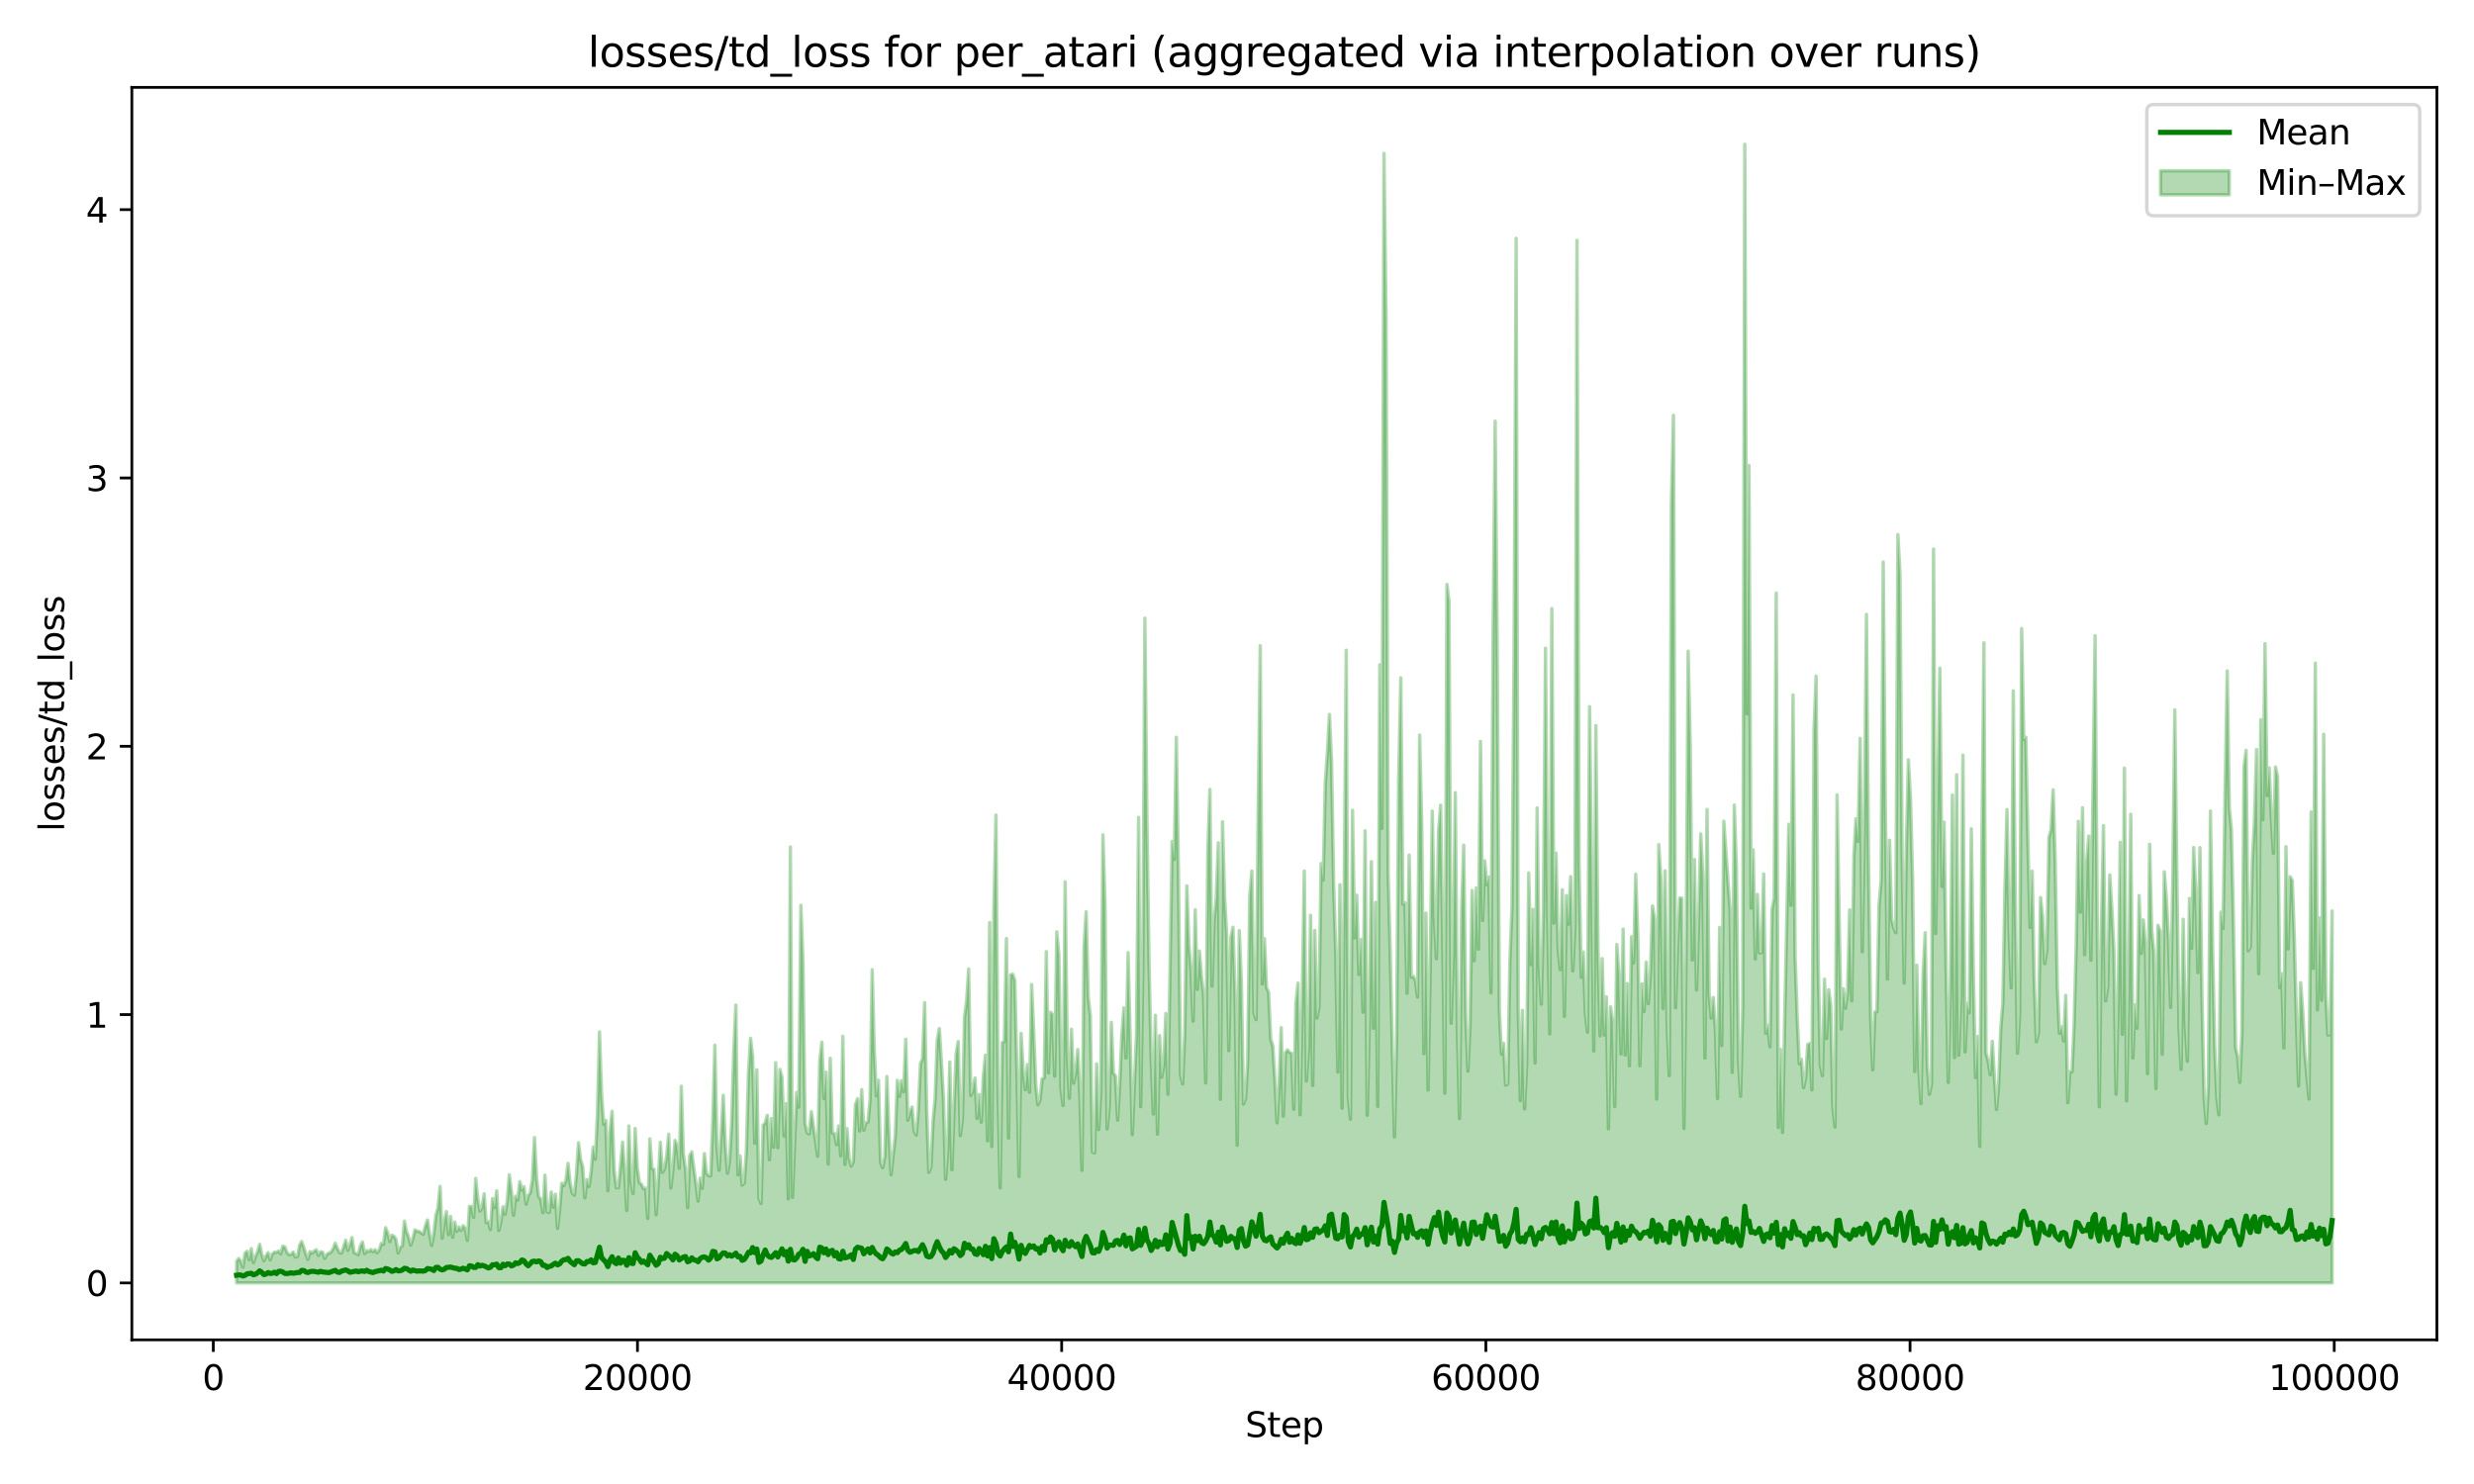 <?xml version="1.0" encoding="utf-8" standalone="no"?>
<!DOCTYPE svg PUBLIC "-//W3C//DTD SVG 1.1//EN"
  "http://www.w3.org/Graphics/SVG/1.1/DTD/svg11.dtd">
<svg xmlns:xlink="http://www.w3.org/1999/xlink" width="720pt" height="432pt" viewBox="0 0 720 432" xmlns="http://www.w3.org/2000/svg" version="1.1">
 <defs>
  <style type="text/css">*{stroke-linejoin: round; stroke-linecap: butt}</style>
 </defs>
 <g id="figure_1">
  <g id="patch_1">
   <path d="M 0 432 
L 720 432 
L 720 0 
L 0 0 
z
" style="fill: #ffffff"/>
  </g>
  <g id="axes_1">
   <g id="patch_2">
    <path d="M 38.371 390.04 
L 709.2 390.04 
L 709.2 25.44 
L 38.371 25.44 
z
" style="fill: #ffffff"/>
   </g>
   <g id="FillBetweenPolyCollection_1">
    <defs>
     <path id="m03af4fcce9" d="M 68.863 -64.828 
L 68.863 -58.533 
L 69.474 -58.533 
L 70.084 -58.533 
L 70.695 -58.533 
L 71.305 -58.533 
L 71.916 -58.533 
L 72.526 -58.533 
L 73.137 -58.533 
L 73.747 -58.533 
L 74.358 -58.533 
L 74.968 -58.533 
L 75.578 -58.533 
L 76.189 -58.533 
L 76.799 -58.533 
L 77.41 -58.533 
L 78.02 -58.533 
L 78.631 -58.533 
L 79.241 -58.533 
L 79.852 -58.533 
L 80.462 -58.533 
L 81.073 -58.533 
L 81.683 -58.533 
L 82.293 -58.533 
L 82.904 -58.533 
L 83.514 -58.533 
L 84.125 -58.533 
L 84.735 -58.533 
L 85.346 -58.533 
L 85.956 -58.533 
L 86.567 -58.533 
L 87.177 -58.533 
L 87.788 -58.533 
L 88.398 -58.533 
L 89.008 -58.533 
L 89.619 -58.533 
L 90.229 -58.533 
L 90.84 -58.533 
L 91.45 -58.533 
L 92.061 -58.533 
L 92.671 -58.533 
L 93.282 -58.533 
L 93.892 -58.533 
L 94.503 -58.533 
L 95.113 -58.533 
L 95.723 -58.533 
L 96.334 -58.533 
L 96.944 -58.533 
L 97.555 -58.533 
L 98.165 -58.533 
L 98.776 -58.533 
L 99.386 -58.533 
L 99.997 -58.533 
L 100.607 -58.533 
L 101.218 -58.533 
L 101.828 -58.533 
L 102.438 -58.533 
L 103.049 -58.533 
L 103.659 -58.533 
L 104.27 -58.533 
L 104.88 -58.533 
L 105.491 -58.533 
L 106.101 -58.533 
L 106.712 -58.533 
L 107.322 -58.533 
L 107.933 -58.533 
L 108.543 -58.533 
L 109.153 -58.533 
L 109.764 -58.533 
L 110.374 -58.533 
L 110.985 -58.533 
L 111.595 -58.533 
L 112.206 -58.533 
L 112.816 -58.533 
L 113.427 -58.533 
L 114.037 -58.533 
L 114.648 -58.533 
L 115.258 -58.533 
L 115.868 -58.533 
L 116.479 -58.533 
L 117.089 -58.533 
L 117.7 -58.533 
L 118.31 -58.533 
L 118.921 -58.533 
L 119.531 -58.533 
L 120.142 -58.533 
L 120.752 -58.533 
L 121.363 -58.533 
L 121.973 -58.533 
L 122.583 -58.533 
L 123.194 -58.533 
L 123.804 -58.533 
L 124.415 -58.533 
L 125.025 -58.533 
L 125.636 -58.533 
L 126.246 -58.533 
L 126.857 -58.533 
L 127.467 -58.533 
L 128.078 -58.533 
L 128.688 -58.533 
L 129.298 -58.533 
L 129.909 -58.533 
L 130.519 -58.533 
L 131.13 -58.533 
L 131.74 -58.533 
L 132.351 -58.533 
L 132.961 -58.533 
L 133.572 -58.533 
L 134.182 -58.533 
L 134.793 -58.533 
L 135.403 -58.533 
L 136.013 -58.533 
L 136.624 -58.533 
L 137.234 -58.533 
L 137.845 -58.533 
L 138.455 -58.533 
L 139.066 -58.533 
L 139.676 -58.533 
L 140.287 -58.533 
L 140.897 -58.533 
L 141.508 -58.533 
L 142.118 -58.533 
L 142.728 -58.533 
L 143.339 -58.533 
L 143.949 -58.533 
L 144.56 -58.533 
L 145.17 -58.533 
L 145.781 -58.533 
L 146.391 -58.533 
L 147.002 -58.533 
L 147.612 -58.533 
L 148.223 -58.533 
L 148.833 -58.533 
L 149.443 -58.533 
L 150.054 -58.533 
L 150.664 -58.533 
L 151.275 -58.533 
L 151.885 -58.533 
L 152.496 -58.533 
L 153.106 -58.533 
L 153.717 -58.533 
L 154.327 -58.533 
L 154.938 -58.533 
L 155.548 -58.533 
L 156.158 -58.533 
L 156.769 -58.533 
L 157.379 -58.533 
L 157.99 -58.533 
L 158.6 -58.533 
L 159.211 -58.533 
L 159.821 -58.533 
L 160.432 -58.533 
L 161.042 -58.533 
L 161.653 -58.533 
L 162.263 -58.533 
L 162.874 -58.533 
L 163.484 -58.533 
L 164.094 -58.533 
L 164.705 -58.533 
L 165.315 -58.533 
L 165.926 -58.533 
L 166.536 -58.533 
L 167.147 -58.533 
L 167.757 -58.533 
L 168.368 -58.533 
L 168.978 -58.533 
L 169.589 -58.533 
L 170.199 -58.533 
L 170.809 -58.533 
L 171.42 -58.533 
L 172.03 -58.533 
L 172.641 -58.533 
L 173.251 -58.533 
L 173.862 -58.533 
L 174.472 -58.533 
L 175.083 -58.533 
L 175.693 -58.533 
L 176.304 -58.533 
L 176.914 -58.533 
L 177.524 -58.533 
L 178.135 -58.533 
L 178.745 -58.533 
L 179.356 -58.533 
L 179.966 -58.533 
L 180.577 -58.533 
L 181.187 -58.533 
L 181.798 -58.533 
L 182.408 -58.533 
L 183.019 -58.533 
L 183.629 -58.533 
L 184.239 -58.533 
L 184.85 -58.533 
L 185.46 -58.533 
L 186.071 -58.533 
L 186.681 -58.533 
L 187.292 -58.533 
L 187.902 -58.533 
L 188.513 -58.533 
L 189.123 -58.533 
L 189.734 -58.533 
L 190.344 -58.533 
L 190.954 -58.533 
L 191.565 -58.533 
L 192.175 -58.533 
L 192.786 -58.533 
L 193.396 -58.533 
L 194.007 -58.533 
L 194.617 -58.533 
L 195.228 -58.533 
L 195.838 -58.533 
L 196.449 -58.533 
L 197.059 -58.533 
L 197.669 -58.533 
L 198.28 -58.533 
L 198.89 -58.533 
L 199.501 -58.533 
L 200.111 -58.533 
L 200.722 -58.533 
L 201.332 -58.533 
L 201.943 -58.533 
L 202.553 -58.533 
L 203.164 -58.533 
L 203.774 -58.533 
L 204.384 -58.533 
L 204.995 -58.533 
L 205.605 -58.533 
L 206.216 -58.533 
L 206.826 -58.533 
L 207.437 -58.533 
L 208.047 -58.533 
L 208.658 -58.533 
L 209.268 -58.533 
L 209.879 -58.533 
L 210.489 -58.533 
L 211.099 -58.533 
L 211.71 -58.533 
L 212.32 -58.533 
L 212.931 -58.533 
L 213.541 -58.533 
L 214.152 -58.533 
L 214.762 -58.533 
L 215.373 -58.533 
L 215.983 -58.533 
L 216.594 -58.533 
L 217.204 -58.533 
L 217.814 -58.533 
L 218.425 -58.533 
L 219.035 -58.533 
L 219.646 -58.533 
L 220.256 -58.533 
L 220.867 -58.533 
L 221.477 -58.533 
L 222.088 -58.533 
L 222.698 -58.533 
L 223.309 -58.533 
L 223.919 -58.533 
L 224.529 -58.533 
L 225.14 -58.533 
L 225.75 -58.533 
L 226.361 -58.533 
L 226.971 -58.533 
L 227.582 -58.533 
L 228.192 -58.533 
L 228.803 -58.533 
L 229.413 -58.533 
L 230.024 -58.533 
L 230.634 -58.533 
L 231.244 -58.533 
L 231.855 -58.533 
L 232.465 -58.533 
L 233.076 -58.533 
L 233.686 -58.533 
L 234.297 -58.533 
L 234.907 -58.533 
L 235.518 -58.533 
L 236.128 -58.533 
L 236.739 -58.533 
L 237.349 -58.533 
L 237.959 -58.533 
L 238.57 -58.533 
L 239.18 -58.533 
L 239.791 -58.533 
L 240.401 -58.533 
L 241.012 -58.533 
L 241.622 -58.533 
L 242.233 -58.533 
L 242.843 -58.533 
L 243.454 -58.533 
L 244.064 -58.533 
L 244.674 -58.533 
L 245.285 -58.533 
L 245.895 -58.533 
L 246.506 -58.533 
L 247.116 -58.533 
L 247.727 -58.533 
L 248.337 -58.533 
L 248.948 -58.533 
L 249.558 -58.533 
L 250.169 -58.533 
L 250.779 -58.533 
L 251.389 -58.533 
L 252 -58.533 
L 252.61 -58.533 
L 253.221 -58.533 
L 253.831 -58.533 
L 254.442 -58.533 
L 255.052 -58.533 
L 255.663 -58.533 
L 256.273 -58.533 
L 256.884 -58.533 
L 257.494 -58.533 
L 258.104 -58.533 
L 258.715 -58.533 
L 259.325 -58.533 
L 259.936 -58.533 
L 260.546 -58.533 
L 261.157 -58.533 
L 261.767 -58.533 
L 262.378 -58.533 
L 262.988 -58.533 
L 263.599 -58.533 
L 264.209 -58.533 
L 264.819 -58.533 
L 265.43 -58.533 
L 266.04 -58.533 
L 266.651 -58.533 
L 267.261 -58.533 
L 267.872 -58.533 
L 268.482 -58.533 
L 269.093 -58.533 
L 269.703 -58.533 
L 270.314 -58.533 
L 270.924 -58.533 
L 271.534 -58.533 
L 272.145 -58.533 
L 272.755 -58.533 
L 273.366 -58.533 
L 273.976 -58.533 
L 274.587 -58.533 
L 275.197 -58.533 
L 275.808 -58.533 
L 276.418 -58.533 
L 277.029 -58.533 
L 277.639 -58.533 
L 278.249 -58.533 
L 278.86 -58.533 
L 279.47 -58.533 
L 280.081 -58.533 
L 280.691 -58.533 
L 281.302 -58.533 
L 281.912 -58.533 
L 282.523 -58.533 
L 283.133 -58.533 
L 283.744 -58.533 
L 284.354 -58.533 
L 284.964 -58.533 
L 285.575 -58.533 
L 286.185 -58.533 
L 286.796 -58.533 
L 287.406 -58.533 
L 288.017 -58.533 
L 288.627 -58.533 
L 289.238 -58.533 
L 289.848 -58.533 
L 290.459 -58.533 
L 291.069 -58.533 
L 291.679 -58.533 
L 292.29 -58.533 
L 292.9 -58.533 
L 293.511 -58.533 
L 294.121 -58.533 
L 294.732 -58.533 
L 295.342 -58.533 
L 295.953 -58.533 
L 296.563 -58.533 
L 297.174 -58.533 
L 297.784 -58.533 
L 298.394 -58.533 
L 299.005 -58.533 
L 299.615 -58.533 
L 300.226 -58.533 
L 300.836 -58.533 
L 301.447 -58.533 
L 302.057 -58.533 
L 302.668 -58.533 
L 303.278 -58.533 
L 303.889 -58.533 
L 304.499 -58.533 
L 305.109 -58.533 
L 305.72 -58.533 
L 306.33 -58.533 
L 306.941 -58.533 
L 307.551 -58.533 
L 308.162 -58.533 
L 308.772 -58.533 
L 309.383 -58.533 
L 309.993 -58.533 
L 310.604 -58.533 
L 311.214 -58.533 
L 311.824 -58.533 
L 312.435 -58.533 
L 313.045 -58.533 
L 313.656 -58.533 
L 314.266 -58.533 
L 314.877 -58.533 
L 315.487 -58.533 
L 316.098 -58.533 
L 316.708 -58.533 
L 317.319 -58.533 
L 317.929 -58.533 
L 318.539 -58.533 
L 319.15 -58.533 
L 319.76 -58.533 
L 320.371 -58.533 
L 320.981 -58.533 
L 321.592 -58.533 
L 322.202 -58.533 
L 322.813 -58.533 
L 323.423 -58.533 
L 324.034 -58.533 
L 324.644 -58.533 
L 325.254 -58.533 
L 325.865 -58.533 
L 326.475 -58.533 
L 327.086 -58.533 
L 327.696 -58.533 
L 328.307 -58.533 
L 328.917 -58.533 
L 329.528 -58.533 
L 330.138 -58.533 
L 330.749 -58.533 
L 331.359 -58.533 
L 331.969 -58.533 
L 332.58 -58.533 
L 333.19 -58.533 
L 333.801 -58.533 
L 334.411 -58.533 
L 335.022 -58.533 
L 335.632 -58.533 
L 336.243 -58.533 
L 336.853 -58.533 
L 337.464 -58.533 
L 338.074 -58.533 
L 338.684 -58.533 
L 339.295 -58.533 
L 339.905 -58.533 
L 340.516 -58.533 
L 341.126 -58.533 
L 341.737 -58.533 
L 342.347 -58.533 
L 342.958 -58.533 
L 343.568 -58.533 
L 344.179 -58.533 
L 344.789 -58.533 
L 345.399 -58.533 
L 346.01 -58.533 
L 346.62 -58.533 
L 347.231 -58.533 
L 347.841 -58.533 
L 348.452 -58.533 
L 349.062 -58.533 
L 349.673 -58.533 
L 350.283 -58.533 
L 350.894 -58.533 
L 351.504 -58.533 
L 352.114 -58.533 
L 352.725 -58.533 
L 353.335 -58.533 
L 353.946 -58.533 
L 354.556 -58.533 
L 355.167 -58.533 
L 355.777 -58.533 
L 356.388 -58.533 
L 356.998 -58.533 
L 357.609 -58.533 
L 358.219 -58.533 
L 358.829 -58.533 
L 359.44 -58.533 
L 360.05 -58.533 
L 360.661 -58.533 
L 361.271 -58.533 
L 361.882 -58.533 
L 362.492 -58.533 
L 363.103 -58.533 
L 363.713 -58.533 
L 364.324 -58.533 
L 364.934 -58.533 
L 365.544 -58.533 
L 366.155 -58.533 
L 366.765 -58.533 
L 367.376 -58.533 
L 367.986 -58.533 
L 368.597 -58.533 
L 369.207 -58.533 
L 369.818 -58.533 
L 370.428 -58.533 
L 371.039 -58.533 
L 371.649 -58.533 
L 372.259 -58.533 
L 372.87 -58.533 
L 373.48 -58.533 
L 374.091 -58.533 
L 374.701 -58.533 
L 375.312 -58.533 
L 375.922 -58.533 
L 376.533 -58.533 
L 377.143 -58.533 
L 377.754 -58.533 
L 378.364 -58.533 
L 378.974 -58.533 
L 379.585 -58.533 
L 380.195 -58.533 
L 380.806 -58.533 
L 381.416 -58.533 
L 382.027 -58.533 
L 382.637 -58.533 
L 383.248 -58.533 
L 383.858 -58.533 
L 384.469 -58.533 
L 385.079 -58.533 
L 385.689 -58.533 
L 386.3 -58.533 
L 386.91 -58.533 
L 387.521 -58.533 
L 388.131 -58.533 
L 388.742 -58.533 
L 389.352 -58.533 
L 389.963 -58.533 
L 390.573 -58.533 
L 391.184 -58.533 
L 391.794 -58.533 
L 392.404 -58.533 
L 393.015 -58.533 
L 393.625 -58.533 
L 394.236 -58.533 
L 394.846 -58.533 
L 395.457 -58.533 
L 396.067 -58.533 
L 396.678 -58.533 
L 397.288 -58.533 
L 397.899 -58.533 
L 398.509 -58.533 
L 399.119 -58.533 
L 399.73 -58.533 
L 400.34 -58.533 
L 400.951 -58.533 
L 401.561 -58.533 
L 402.172 -58.533 
L 402.782 -58.533 
L 403.393 -58.533 
L 404.003 -58.533 
L 404.614 -58.533 
L 405.224 -58.533 
L 405.835 -58.533 
L 406.445 -58.533 
L 407.055 -58.533 
L 407.666 -58.533 
L 408.276 -58.533 
L 408.887 -58.533 
L 409.497 -58.533 
L 410.108 -58.533 
L 410.718 -58.533 
L 411.329 -58.533 
L 411.939 -58.533 
L 412.55 -58.533 
L 413.16 -58.533 
L 413.77 -58.533 
L 414.381 -58.533 
L 414.991 -58.533 
L 415.602 -58.533 
L 416.212 -58.533 
L 416.823 -58.533 
L 417.433 -58.533 
L 418.044 -58.533 
L 418.654 -58.533 
L 419.265 -58.533 
L 419.875 -58.533 
L 420.485 -58.533 
L 421.096 -58.533 
L 421.706 -58.533 
L 422.317 -58.533 
L 422.927 -58.533 
L 423.538 -58.533 
L 424.148 -58.533 
L 424.759 -58.533 
L 425.369 -58.533 
L 425.98 -58.533 
L 426.59 -58.533 
L 427.2 -58.533 
L 427.811 -58.533 
L 428.421 -58.533 
L 429.032 -58.533 
L 429.642 -58.533 
L 430.253 -58.533 
L 430.863 -58.533 
L 431.474 -58.533 
L 432.084 -58.533 
L 432.695 -58.533 
L 433.305 -58.533 
L 433.915 -58.533 
L 434.526 -58.533 
L 435.136 -58.533 
L 435.747 -58.533 
L 436.357 -58.533 
L 436.968 -58.533 
L 437.578 -58.533 
L 438.189 -58.533 
L 438.799 -58.533 
L 439.41 -58.533 
L 440.02 -58.533 
L 440.63 -58.533 
L 441.241 -58.533 
L 441.851 -58.533 
L 442.462 -58.533 
L 443.072 -58.533 
L 443.683 -58.533 
L 444.293 -58.533 
L 444.904 -58.533 
L 445.514 -58.533 
L 446.125 -58.533 
L 446.735 -58.533 
L 447.345 -58.533 
L 447.956 -58.533 
L 448.566 -58.533 
L 449.177 -58.533 
L 449.787 -58.533 
L 450.398 -58.533 
L 451.008 -58.533 
L 451.619 -58.533 
L 452.229 -58.533 
L 452.84 -58.533 
L 453.45 -58.533 
L 454.06 -58.533 
L 454.671 -58.533 
L 455.281 -58.533 
L 455.892 -58.533 
L 456.502 -58.533 
L 457.113 -58.533 
L 457.723 -58.533 
L 458.334 -58.533 
L 458.944 -58.533 
L 459.555 -58.533 
L 460.165 -58.533 
L 460.775 -58.533 
L 461.386 -58.533 
L 461.996 -58.533 
L 462.607 -58.533 
L 463.217 -58.533 
L 463.828 -58.533 
L 464.438 -58.533 
L 465.049 -58.533 
L 465.659 -58.533 
L 466.27 -58.533 
L 466.88 -58.533 
L 467.49 -58.533 
L 468.101 -58.533 
L 468.711 -58.533 
L 469.322 -58.533 
L 469.932 -58.533 
L 470.543 -58.533 
L 471.153 -58.533 
L 471.764 -58.533 
L 472.374 -58.533 
L 472.985 -58.533 
L 473.595 -58.533 
L 474.205 -58.533 
L 474.816 -58.533 
L 475.426 -58.533 
L 476.037 -58.533 
L 476.647 -58.533 
L 477.258 -58.533 
L 477.868 -58.533 
L 478.479 -58.533 
L 479.089 -58.533 
L 479.7 -58.533 
L 480.31 -58.533 
L 480.92 -58.533 
L 481.531 -58.533 
L 482.141 -58.533 
L 482.752 -58.533 
L 483.362 -58.533 
L 483.973 -58.533 
L 484.583 -58.533 
L 485.194 -58.533 
L 485.804 -58.533 
L 486.415 -58.533 
L 487.025 -58.533 
L 487.635 -58.533 
L 488.246 -58.533 
L 488.856 -58.533 
L 489.467 -58.533 
L 490.077 -58.533 
L 490.688 -58.533 
L 491.298 -58.533 
L 491.909 -58.533 
L 492.519 -58.533 
L 493.13 -58.533 
L 493.74 -58.533 
L 494.35 -58.533 
L 494.961 -58.533 
L 495.571 -58.533 
L 496.182 -58.533 
L 496.792 -58.533 
L 497.403 -58.533 
L 498.013 -58.533 
L 498.624 -58.533 
L 499.234 -58.533 
L 499.845 -58.533 
L 500.455 -58.533 
L 501.065 -58.533 
L 501.676 -58.533 
L 502.286 -58.533 
L 502.897 -58.533 
L 503.507 -58.533 
L 504.118 -58.533 
L 504.728 -58.533 
L 505.339 -58.533 
L 505.949 -58.533 
L 506.56 -58.533 
L 507.17 -58.533 
L 507.78 -58.533 
L 508.391 -58.533 
L 509.001 -58.533 
L 509.612 -58.533 
L 510.222 -58.533 
L 510.833 -58.533 
L 511.443 -58.533 
L 512.054 -58.533 
L 512.664 -58.533 
L 513.275 -58.533 
L 513.885 -58.533 
L 514.495 -58.533 
L 515.106 -58.533 
L 515.716 -58.533 
L 516.327 -58.533 
L 516.937 -58.533 
L 517.548 -58.533 
L 518.158 -58.533 
L 518.769 -58.533 
L 519.379 -58.533 
L 519.99 -58.533 
L 520.6 -58.533 
L 521.21 -58.533 
L 521.821 -58.533 
L 522.431 -58.533 
L 523.042 -58.533 
L 523.652 -58.533 
L 524.263 -58.533 
L 524.873 -58.533 
L 525.484 -58.533 
L 526.094 -58.533 
L 526.705 -58.533 
L 527.315 -58.533 
L 527.925 -58.533 
L 528.536 -58.533 
L 529.146 -58.533 
L 529.757 -58.533 
L 530.367 -58.533 
L 530.978 -58.533 
L 531.588 -58.533 
L 532.199 -58.533 
L 532.809 -58.533 
L 533.42 -58.533 
L 534.03 -58.533 
L 534.64 -58.533 
L 535.251 -58.533 
L 535.861 -58.533 
L 536.472 -58.533 
L 537.082 -58.533 
L 537.693 -58.533 
L 538.303 -58.533 
L 538.914 -58.533 
L 539.524 -58.533 
L 540.135 -58.533 
L 540.745 -58.533 
L 541.355 -58.533 
L 541.966 -58.533 
L 542.576 -58.533 
L 543.187 -58.533 
L 543.797 -58.533 
L 544.408 -58.533 
L 545.018 -58.533 
L 545.629 -58.533 
L 546.239 -58.533 
L 546.85 -58.533 
L 547.46 -58.533 
L 548.07 -58.533 
L 548.681 -58.533 
L 549.291 -58.533 
L 549.902 -58.533 
L 550.512 -58.533 
L 551.123 -58.533 
L 551.733 -58.533 
L 552.344 -58.533 
L 552.954 -58.533 
L 553.565 -58.533 
L 554.175 -58.533 
L 554.785 -58.533 
L 555.396 -58.533 
L 556.006 -58.533 
L 556.617 -58.533 
L 557.227 -58.533 
L 557.838 -58.533 
L 558.448 -58.533 
L 559.059 -58.533 
L 559.669 -58.533 
L 560.28 -58.533 
L 560.89 -58.533 
L 561.5 -58.533 
L 562.111 -58.533 
L 562.721 -58.533 
L 563.332 -58.533 
L 563.942 -58.533 
L 564.553 -58.533 
L 565.163 -58.533 
L 565.774 -58.533 
L 566.384 -58.533 
L 566.995 -58.533 
L 567.605 -58.533 
L 568.215 -58.533 
L 568.826 -58.533 
L 569.436 -58.533 
L 570.047 -58.533 
L 570.657 -58.533 
L 571.268 -58.533 
L 571.878 -58.533 
L 572.489 -58.533 
L 573.099 -58.533 
L 573.71 -58.533 
L 574.32 -58.533 
L 574.93 -58.533 
L 575.541 -58.533 
L 576.151 -58.533 
L 576.762 -58.533 
L 577.372 -58.533 
L 577.983 -58.533 
L 578.593 -58.533 
L 579.204 -58.533 
L 579.814 -58.533 
L 580.425 -58.533 
L 581.035 -58.533 
L 581.645 -58.533 
L 582.256 -58.533 
L 582.866 -58.533 
L 583.477 -58.533 
L 584.087 -58.533 
L 584.698 -58.533 
L 585.308 -58.533 
L 585.919 -58.533 
L 586.529 -58.533 
L 587.14 -58.533 
L 587.75 -58.533 
L 588.36 -58.533 
L 588.971 -58.533 
L 589.581 -58.533 
L 590.192 -58.533 
L 590.802 -58.533 
L 591.413 -58.533 
L 592.023 -58.533 
L 592.634 -58.533 
L 593.244 -58.533 
L 593.855 -58.533 
L 594.465 -58.533 
L 595.075 -58.533 
L 595.686 -58.533 
L 596.296 -58.533 
L 596.907 -58.533 
L 597.517 -58.533 
L 598.128 -58.533 
L 598.738 -58.533 
L 599.349 -58.533 
L 599.959 -58.533 
L 600.57 -58.533 
L 601.18 -58.533 
L 601.79 -58.533 
L 602.401 -58.533 
L 603.011 -58.533 
L 603.622 -58.533 
L 604.232 -58.533 
L 604.843 -58.533 
L 605.453 -58.533 
L 606.064 -58.533 
L 606.674 -58.533 
L 607.285 -58.533 
L 607.895 -58.533 
L 608.505 -58.533 
L 609.116 -58.533 
L 609.726 -58.533 
L 610.337 -58.533 
L 610.947 -58.533 
L 611.558 -58.533 
L 612.168 -58.533 
L 612.779 -58.533 
L 613.389 -58.533 
L 614 -58.533 
L 614.61 -58.533 
L 615.22 -58.533 
L 615.831 -58.533 
L 616.441 -58.533 
L 617.052 -58.533 
L 617.662 -58.533 
L 618.273 -58.533 
L 618.883 -58.533 
L 619.494 -58.533 
L 620.104 -58.533 
L 620.715 -58.533 
L 621.325 -58.533 
L 621.935 -58.533 
L 622.546 -58.533 
L 623.156 -58.533 
L 623.767 -58.533 
L 624.377 -58.533 
L 624.988 -58.533 
L 625.598 -58.533 
L 626.209 -58.533 
L 626.819 -58.533 
L 627.43 -58.533 
L 628.04 -58.533 
L 628.65 -58.533 
L 629.261 -58.533 
L 629.871 -58.533 
L 630.482 -58.533 
L 631.092 -58.533 
L 631.703 -58.533 
L 632.313 -58.533 
L 632.924 -58.533 
L 633.534 -58.533 
L 634.145 -58.533 
L 634.755 -58.533 
L 635.365 -58.533 
L 635.976 -58.533 
L 636.586 -58.533 
L 637.197 -58.533 
L 637.807 -58.533 
L 638.418 -58.533 
L 639.028 -58.533 
L 639.639 -58.533 
L 640.249 -58.533 
L 640.86 -58.533 
L 641.47 -58.533 
L 642.08 -58.533 
L 642.691 -58.533 
L 643.301 -58.533 
L 643.912 -58.533 
L 644.522 -58.533 
L 645.133 -58.533 
L 645.743 -58.533 
L 646.354 -58.533 
L 646.964 -58.533 
L 647.575 -58.533 
L 648.185 -58.533 
L 648.795 -58.533 
L 649.406 -58.533 
L 650.016 -58.533 
L 650.627 -58.533 
L 651.237 -58.533 
L 651.848 -58.533 
L 652.458 -58.533 
L 653.069 -58.533 
L 653.679 -58.533 
L 654.29 -58.533 
L 654.9 -58.533 
L 655.511 -58.533 
L 656.121 -58.533 
L 656.731 -58.533 
L 657.342 -58.533 
L 657.952 -58.533 
L 658.563 -58.533 
L 659.173 -58.533 
L 659.784 -58.533 
L 660.394 -58.533 
L 661.005 -58.533 
L 661.615 -58.533 
L 662.226 -58.533 
L 662.836 -58.533 
L 663.446 -58.533 
L 664.057 -58.533 
L 664.667 -58.533 
L 665.278 -58.533 
L 665.888 -58.533 
L 666.499 -58.533 
L 667.109 -58.533 
L 667.72 -58.533 
L 668.33 -58.533 
L 668.941 -58.533 
L 669.551 -58.533 
L 670.161 -58.533 
L 670.772 -58.533 
L 671.382 -58.533 
L 671.993 -58.533 
L 672.603 -58.533 
L 673.214 -58.533 
L 673.824 -58.533 
L 674.435 -58.533 
L 675.045 -58.533 
L 675.656 -58.533 
L 676.266 -58.533 
L 676.876 -58.533 
L 677.487 -58.533 
L 678.097 -58.533 
L 678.708 -58.533 
L 678.708 -166.799 
L 678.708 -166.799 
L 678.097 -130.855 
L 677.487 -130.712 
L 676.876 -142.795 
L 676.266 -218.255 
L 675.656 -140.844 
L 675.045 -164.789 
L 674.435 -138.015 
L 673.824 -238.946 
L 673.214 -150.082 
L 672.603 -195.637 
L 671.993 -112.082 
L 671.382 -118.799 
L 670.772 -125.549 
L 670.161 -137.683 
L 669.551 -145.946 
L 668.941 -115.872 
L 668.33 -135.15 
L 667.72 -158.872 
L 667.109 -175.678 
L 666.499 -176.797 
L 665.888 -155.779 
L 665.278 -185.537 
L 664.667 -126.96 
L 664.057 -148.547 
L 663.446 -144.504 
L 662.836 -205.928 
L 662.226 -208.722 
L 661.615 -183.599 
L 661.005 -194.349 
L 660.394 -208.452 
L 659.784 -200.405 
L 659.173 -244.629 
L 658.563 -193.355 
L 657.952 -222.506 
L 657.342 -148.517 
L 656.731 -213.83 
L 656.121 -193.108 
L 655.511 -181.801 
L 654.9 -156.287 
L 654.29 -155.202 
L 653.679 -213.546 
L 653.069 -208.719 
L 652.458 -131.202 
L 651.848 -116.901 
L 651.237 -124.197 
L 650.627 -126.989 
L 650.016 -163.011 
L 649.406 -190.459 
L 648.795 -196.886 
L 648.185 -236.695 
L 647.575 -202.114 
L 646.964 -161.718 
L 646.354 -166.472 
L 645.743 -107.466 
L 645.133 -112.962 
L 644.522 -128.008 
L 643.912 -156.743 
L 643.301 -195.893 
L 642.691 -116.204 
L 642.08 -104.977 
L 641.47 -112.413 
L 640.86 -140.681 
L 640.249 -185.255 
L 639.639 -148.884 
L 639.028 -172.716 
L 638.418 -185.292 
L 637.807 -155.953 
L 637.197 -170.474 
L 636.586 -123.04 
L 635.976 -134.259 
L 635.365 -164.408 
L 634.755 -120.707 
L 634.145 -133.246 
L 633.534 -176.813 
L 632.924 -225.361 
L 632.313 -174.277 
L 631.703 -138.746 
L 631.092 -158.537 
L 630.482 -170.317 
L 629.871 -178.203 
L 629.261 -125.067 
L 628.65 -160.851 
L 628.04 -162.632 
L 627.43 -115.113 
L 626.819 -154.906 
L 626.209 -161.196 
L 625.598 -186.265 
L 624.988 -119.441 
L 624.377 -157.103 
L 623.767 -164.224 
L 623.156 -154.464 
L 622.546 -171.287 
L 621.935 -132.698 
L 621.325 -139.499 
L 620.715 -123.984 
L 620.104 -194.96 
L 619.494 -142.632 
L 618.883 -111.508 
L 618.273 -208.393 
L 617.662 -130.93 
L 617.052 -186.802 
L 616.441 -140.98 
L 615.831 -113.484 
L 615.22 -155.598 
L 614.61 -167.488 
L 614 -177.308 
L 613.389 -144.853 
L 612.779 -140.634 
L 612.168 -191.677 
L 611.558 -162.003 
L 610.947 -109.845 
L 610.337 -165.592 
L 609.726 -246.948 
L 609.116 -203.046 
L 608.505 -152.469 
L 607.895 -188.61 
L 607.285 -181.148 
L 606.674 -154.091 
L 606.064 -196.867 
L 605.453 -166.478 
L 604.843 -192.922 
L 604.232 -156.809 
L 603.622 -134.045 
L 603.011 -120.011 
L 602.401 -120.082 
L 601.79 -111.012 
L 601.18 -142.25 
L 600.57 -128.951 
L 599.959 -133.126 
L 599.349 -131.225 
L 598.738 -144.953 
L 598.128 -181.121 
L 597.517 -202.057 
L 596.907 -190.511 
L 596.296 -188.142 
L 595.686 -155.735 
L 595.075 -151.477 
L 594.465 -164.854 
L 593.855 -170.732 
L 593.244 -131.315 
L 592.634 -128.721 
L 592.023 -146.996 
L 591.413 -178.4 
L 590.802 -162.034 
L 590.192 -186.732 
L 589.581 -217.395 
L 588.971 -216.676 
L 588.36 -249.032 
L 587.75 -136.77 
L 587.14 -125.43 
L 586.529 -168.007 
L 585.919 -230.89 
L 585.308 -144.436 
L 584.698 -161.343 
L 584.087 -196.349 
L 583.477 -172.561 
L 582.866 -139.902 
L 582.256 -132.447 
L 581.645 -115.932 
L 581.035 -109.04 
L 580.425 -118.697 
L 579.814 -128.892 
L 579.204 -119.132 
L 578.593 -123.167 
L 577.983 -125.565 
L 577.372 -244.853 
L 576.762 -184.136 
L 576.151 -98.251 
L 575.541 -130.255 
L 574.93 -118.367 
L 574.32 -147.199 
L 573.71 -190.722 
L 573.099 -137.187 
L 572.489 -139.924 
L 571.878 -125.782 
L 571.268 -212.169 
L 570.657 -141.674 
L 570.047 -124.81 
L 569.436 -206.465 
L 568.826 -124.123 
L 568.215 -200.571 
L 567.605 -143.95 
L 566.995 -116.917 
L 566.384 -149.689 
L 565.774 -192.67 
L 565.163 -173.938 
L 564.553 -237.479 
L 563.942 -201.456 
L 563.332 -160.22 
L 562.721 -272.163 
L 562.111 -116.396 
L 561.5 -113.441 
L 560.89 -121.925 
L 560.28 -160.495 
L 559.669 -148.039 
L 559.059 -110.746 
L 558.448 -120.759 
L 557.838 -151.021 
L 557.227 -120.088 
L 556.617 -175.877 
L 556.006 -199.634 
L 555.396 -210.809 
L 554.785 -185.265 
L 554.175 -145.812 
L 553.565 -183.712 
L 552.954 -264.847 
L 552.344 -276.385 
L 551.733 -160.486 
L 551.123 -161.875 
L 550.512 -164.444 
L 549.902 -187.414 
L 549.291 -146.997 
L 548.681 -197.619 
L 548.07 -268.381 
L 547.46 -175.733 
L 546.85 -168.556 
L 546.239 -137.504 
L 545.629 -137.456 
L 545.018 -120.558 
L 544.408 -135.845 
L 543.797 -181.535 
L 543.187 -253.145 
L 542.576 -191.197 
L 541.966 -154.918 
L 541.355 -217.054 
L 540.745 -187.127 
L 540.135 -193.644 
L 539.524 -182.694 
L 538.914 -140.671 
L 538.303 -167.155 
L 537.693 -143.188 
L 537.082 -138.499 
L 536.472 -144.163 
L 535.861 -132.453 
L 535.251 -164.221 
L 534.64 -200.59 
L 534.03 -103.946 
L 533.42 -109.846 
L 532.809 -139.232 
L 532.199 -143.9 
L 531.588 -129.68 
L 530.978 -146.955 
L 530.367 -118.847 
L 529.757 -122.048 
L 529.146 -151.694 
L 528.536 -235.17 
L 527.925 -219.32 
L 527.315 -114.707 
L 526.705 -128.257 
L 526.094 -127.917 
L 525.484 -118.263 
L 524.873 -115.377 
L 524.263 -123.628 
L 523.652 -122.341 
L 523.042 -135.787 
L 522.431 -153.515 
L 521.821 -229.703 
L 521.21 -168.475 
L 520.6 -192.058 
L 519.99 -163.64 
L 519.379 -135.09 
L 518.769 -102.341 
L 518.158 -126.551 
L 517.548 -103.731 
L 516.937 -259.369 
L 516.327 -170.573 
L 515.716 -167.229 
L 515.106 -127.272 
L 514.495 -133.565 
L 513.885 -131.247 
L 513.275 -177.59 
L 512.664 -154.731 
L 512.054 -154.628 
L 511.443 -171.617 
L 510.833 -152.851 
L 510.222 -184.622 
L 509.612 -167.654 
L 509.001 -296.503 
L 508.391 -224.185 
L 507.78 -389.987 
L 507.17 -138.923 
L 506.56 -112.88 
L 505.949 -123.375 
L 505.339 -179.463 
L 504.728 -197.629 
L 504.118 -119.809 
L 503.507 -167.159 
L 502.897 -175.278 
L 502.286 -184.204 
L 501.676 -192.953 
L 501.065 -127.622 
L 500.455 -162.036 
L 499.845 -112.23 
L 499.234 -132.478 
L 498.624 -141.595 
L 498.013 -135.611 
L 497.403 -142.606 
L 496.792 -196.371 
L 496.182 -123.99 
L 495.571 -177.021 
L 494.961 -189.251 
L 494.35 -164.329 
L 493.74 -143.836 
L 493.13 -181.778 
L 492.519 -152.517 
L 491.909 -214.598 
L 491.298 -242.416 
L 490.688 -153.5 
L 490.077 -103.5 
L 489.467 -170.531 
L 488.856 -170.587 
L 488.246 -157.688 
L 487.635 -138.661 
L 487.025 -311.104 
L 486.415 -285.404 
L 485.804 -118.872 
L 485.194 -133.517 
L 484.583 -178.479 
L 483.973 -138.416 
L 483.362 -176.046 
L 482.752 -186.128 
L 482.141 -112.042 
L 481.531 -164.605 
L 480.92 -168.27 
L 480.31 -148.531 
L 479.7 -139.819 
L 479.089 -151.933 
L 478.479 -137.575 
L 477.868 -145.616 
L 477.258 -121.735 
L 476.647 -159.306 
L 476.037 -177.495 
L 475.426 -151.675 
L 474.816 -159.314 
L 474.205 -121.737 
L 473.595 -145.691 
L 472.985 -124.906 
L 472.374 -161.539 
L 471.764 -125.154 
L 471.153 -148.311 
L 470.543 -157.044 
L 469.932 -109.876 
L 469.322 -134.815 
L 468.711 -138.914 
L 468.101 -103.417 
L 467.49 -141.836 
L 466.88 -130.705 
L 466.27 -152.951 
L 465.659 -130.436 
L 465.049 -155.889 
L 464.438 -220.803 
L 463.828 -126.028 
L 463.217 -177.68 
L 462.607 -226.296 
L 461.996 -131.51 
L 461.386 -137.13 
L 460.775 -154.89 
L 460.165 -147.531 
L 459.555 -180.554 
L 458.944 -362.039 
L 458.334 -162.727 
L 457.723 -149.383 
L 457.113 -176.812 
L 456.502 -162.976 
L 455.892 -171.27 
L 455.281 -136.106 
L 454.671 -172.974 
L 454.06 -149.737 
L 453.45 -156.114 
L 452.84 -183.66 
L 452.229 -163.249 
L 451.619 -254.835 
L 451.008 -131.02 
L 450.398 -167.46 
L 449.787 -243.299 
L 449.177 -167.12 
L 448.566 -139.705 
L 447.956 -150.821 
L 447.345 -196.79 
L 446.735 -122.564 
L 446.125 -167.287 
L 445.514 -151.208 
L 444.904 -177.903 
L 444.293 -122.304 
L 443.683 -109.206 
L 443.072 -137.854 
L 442.462 -111.612 
L 441.851 -138.5 
L 441.241 -362.616 
L 440.63 -241.186 
L 440.02 -168.171 
L 439.41 -151.953 
L 438.799 -116.502 
L 438.189 -116.122 
L 437.578 -128.304 
L 436.968 -125.154 
L 436.357 -137.765 
L 435.747 -242.19 
L 435.136 -309.386 
L 434.526 -247.077 
L 433.915 -142.943 
L 433.305 -176.724 
L 432.695 -174.455 
L 432.084 -181.42 
L 431.474 -164.035 
L 430.863 -216.158 
L 430.253 -155.684 
L 429.642 -173.495 
L 429.032 -152.343 
L 428.421 -172.761 
L 427.811 -133.204 
L 427.2 -120.203 
L 426.59 -136.29 
L 425.98 -185.957 
L 425.369 -166.546 
L 424.759 -106.381 
L 424.148 -132.021 
L 423.538 -201.247 
L 422.927 -153.632 
L 422.317 -134.132 
L 421.706 -256.947 
L 421.096 -261.867 
L 420.485 -113.779 
L 419.875 -158.559 
L 419.265 -197.611 
L 418.654 -189.933 
L 418.044 -152.919 
L 417.433 -165.019 
L 416.823 -195.888 
L 416.212 -149.102 
L 415.602 -114.657 
L 414.991 -166.174 
L 414.381 -125.264 
L 413.77 -191.328 
L 413.16 -218.025 
L 412.55 -141.771 
L 411.939 -146.52 
L 411.329 -147.788 
L 410.718 -147.54 
L 410.108 -183.075 
L 409.497 -142.831 
L 408.887 -169.195 
L 408.276 -168.784 
L 407.666 -234.677 
L 407.055 -205.286 
L 406.445 -129.773 
L 405.835 -101.043 
L 405.224 -126.052 
L 404.614 -153.918 
L 404.003 -177.598 
L 403.393 -338.643 
L 402.782 -387.335 
L 402.172 -190.855 
L 401.561 -238.5 
L 400.951 -109.905 
L 400.34 -169.289 
L 399.73 -132.673 
L 399.119 -181.173 
L 398.509 -134.257 
L 397.899 -107.349 
L 397.288 -190.142 
L 396.678 -137.321 
L 396.067 -158.468 
L 395.457 -148.343 
L 394.846 -171.394 
L 394.236 -158.992 
L 393.625 -196.125 
L 393.015 -106.215 
L 392.404 -112.532 
L 391.794 -242.726 
L 391.184 -171.543 
L 390.573 -109.397 
L 389.963 -174.454 
L 389.352 -119.893 
L 388.742 -154.509 
L 388.131 -174.84 
L 387.521 -210.335 
L 386.91 -224.016 
L 386.3 -212.763 
L 385.689 -203.991 
L 385.079 -175.799 
L 384.469 -180.609 
L 383.858 -138.836 
L 383.248 -135.654 
L 382.637 -161.133 
L 382.027 -115.98 
L 381.416 -165.57 
L 380.806 -126.879 
L 380.195 -117.32 
L 379.585 -178.42 
L 378.974 -140.856 
L 378.364 -107.506 
L 377.754 -145.817 
L 377.143 -139.967 
L 376.533 -109.073 
L 375.922 -125.352 
L 375.312 -125.616 
L 374.701 -126.362 
L 374.091 -125.577 
L 373.48 -107.084 
L 372.87 -132.828 
L 372.259 -116.349 
L 371.649 -105.144 
L 371.039 -117.827 
L 370.428 -127.528 
L 369.818 -129.517 
L 369.207 -143.109 
L 368.597 -144.573 
L 367.986 -158.768 
L 367.376 -145.565 
L 366.765 -244.019 
L 366.155 -195.508 
L 365.544 -135.182 
L 364.934 -137.122 
L 364.324 -178.441 
L 363.713 -171.075 
L 363.103 -122.828 
L 362.492 -112.228 
L 361.882 -110.614 
L 361.271 -146.104 
L 360.661 -161.098 
L 360.05 -98.609 
L 359.44 -142.876 
L 358.829 -162.073 
L 358.219 -159.031 
L 357.609 -126.161 
L 356.998 -159.769 
L 356.388 -170.981 
L 355.777 -192.773 
L 355.167 -111.979 
L 354.556 -186.651 
L 353.946 -170.468 
L 353.335 -164.031 
L 352.725 -144.933 
L 352.114 -202.18 
L 351.504 -183.866 
L 350.894 -116.746 
L 350.283 -142.287 
L 349.673 -147.575 
L 349.062 -155.154 
L 348.452 -144.012 
L 347.841 -167.156 
L 347.231 -134.736 
L 346.62 -149.807 
L 346.01 -156.881 
L 345.399 -174.11 
L 344.789 -131.441 
L 344.179 -116.49 
L 343.568 -119.164 
L 342.958 -178.217 
L 342.347 -217.376 
L 341.737 -181.83 
L 341.126 -187.071 
L 340.516 -150.036 
L 339.905 -113.474 
L 339.295 -136.965 
L 338.684 -122.01 
L 338.074 -118.412 
L 337.464 -130.527 
L 336.853 -101.845 
L 336.243 -136.449 
L 335.632 -107.723 
L 335.022 -124.353 
L 334.411 -151.266 
L 333.801 -192.938 
L 333.19 -252.031 
L 332.58 -149.206 
L 331.969 -109.858 
L 331.359 -194.054 
L 330.749 -130.941 
L 330.138 -116.318 
L 329.528 -101.711 
L 328.917 -129.255 
L 328.307 -154.685 
L 327.696 -124.002 
L 327.086 -138.618 
L 326.475 -130.668 
L 325.865 -116.314 
L 325.254 -105.935 
L 324.644 -118.726 
L 324.034 -119.639 
L 323.423 -134.392 
L 322.813 -109.875 
L 322.202 -103.373 
L 321.592 -168.685 
L 320.981 -188.97 
L 320.371 -114.644 
L 319.76 -103.192 
L 319.15 -122.277 
L 318.539 -96.382 
L 317.929 -96.708 
L 317.319 -136.195 
L 316.708 -141.787 
L 316.098 -166.569 
L 315.487 -156.489 
L 314.877 -91.317 
L 314.266 -113.301 
L 313.656 -126.475 
L 313.045 -119.766 
L 312.435 -116.691 
L 311.824 -132.378 
L 311.214 -112.308 
L 310.604 -125.692 
L 309.993 -175.274 
L 309.383 -110.201 
L 308.772 -115.242 
L 308.162 -154.103 
L 307.551 -160.736 
L 306.941 -118.726 
L 306.33 -136.76 
L 305.72 -137.329 
L 305.109 -119.701 
L 304.499 -154.969 
L 303.889 -118.22 
L 303.278 -117.957 
L 302.668 -111.792 
L 302.057 -110.413 
L 301.447 -116.159 
L 300.836 -131.782 
L 300.226 -145.4 
L 299.615 -114.046 
L 299.005 -122.088 
L 298.394 -114.782 
L 297.784 -120.112 
L 297.174 -131.17 
L 296.563 -89.507 
L 295.953 -120.421 
L 295.342 -146.599 
L 294.732 -148.398 
L 294.121 -148.225 
L 293.511 -100.699 
L 292.9 -158.775 
L 292.29 -128.8 
L 291.679 -128.531 
L 291.069 -86.183 
L 290.459 -114.622 
L 289.848 -194.722 
L 289.238 -166.857 
L 288.627 -98.244 
L 288.017 -163.453 
L 287.406 -99.901 
L 286.796 -124.843 
L 286.185 -118.637 
L 285.575 -105.332 
L 284.964 -113.406 
L 284.354 -106.425 
L 283.744 -118.174 
L 283.133 -114.451 
L 282.523 -113.122 
L 281.912 -149.919 
L 281.302 -140.684 
L 280.691 -135.77 
L 280.081 -106.409 
L 279.47 -101.418 
L 278.86 -128.823 
L 278.249 -125.097 
L 277.639 -108.785 
L 277.029 -91.445 
L 276.418 -122.851 
L 275.808 -97.184 
L 275.197 -88.693 
L 274.587 -112.113 
L 273.976 -122.94 
L 273.366 -132.589 
L 272.755 -129.097 
L 272.145 -112.188 
L 271.534 -105.598 
L 270.924 -92.216 
L 270.314 -90.725 
L 269.703 -108.753 
L 269.093 -140.123 
L 268.482 -123.889 
L 267.872 -122.304 
L 267.261 -108.701 
L 266.651 -101.613 
L 266.04 -102.685 
L 265.43 -109.729 
L 264.819 -108.274 
L 264.209 -105.916 
L 263.599 -129.474 
L 262.988 -114.171 
L 262.378 -117.401 
L 261.767 -112.841 
L 261.157 -117.504 
L 260.546 -101.322 
L 259.936 -95.778 
L 259.325 -90.043 
L 258.715 -102.216 
L 258.104 -118.618 
L 257.494 -95.314 
L 256.884 -92.099 
L 256.273 -93.504 
L 255.663 -117.538 
L 255.052 -113 
L 254.442 -126.181 
L 253.831 -149.71 
L 253.221 -111.964 
L 252.61 -105.351 
L 252 -105.209 
L 251.389 -102.982 
L 250.779 -114.809 
L 250.169 -102.764 
L 249.558 -112.154 
L 248.948 -110.329 
L 248.337 -93.811 
L 247.727 -92.547 
L 247.116 -94.785 
L 246.506 -103.467 
L 245.895 -93.014 
L 245.285 -130.341 
L 244.674 -95.523 
L 244.064 -104.241 
L 243.454 -98.762 
L 242.843 -102.063 
L 242.233 -102.177 
L 241.622 -123.922 
L 241.012 -93.138 
L 240.401 -119.889 
L 239.791 -112.221 
L 239.18 -128.62 
L 238.57 -123.163 
L 237.959 -95.403 
L 237.349 -99.95 
L 236.739 -104.095 
L 236.128 -108.367 
L 235.518 -101.918 
L 234.907 -102.312 
L 234.297 -104.938 
L 233.686 -151.998 
L 233.076 -168.449 
L 232.465 -109.719 
L 231.855 -114.014 
L 231.244 -99.423 
L 230.634 -83.461 
L 230.024 -185.446 
L 229.413 -82.982 
L 228.803 -110.743 
L 228.192 -101.314 
L 227.582 -118.405 
L 226.971 -120.693 
L 226.361 -97.889 
L 225.75 -122.647 
L 225.14 -98.034 
L 224.529 -106.396 
L 223.919 -94.377 
L 223.309 -107.338 
L 222.698 -105.084 
L 222.088 -104.489 
L 221.477 -81.645 
L 220.867 -83.266 
L 220.256 -120.582 
L 219.646 -99.198 
L 219.035 -124.51 
L 218.425 -129.751 
L 217.814 -119.362 
L 217.204 -96.809 
L 216.594 -87.644 
L 215.983 -87.003 
L 215.373 -95.5 
L 214.762 -89.989 
L 214.152 -139.415 
L 213.541 -125.841 
L 212.931 -105.053 
L 212.32 -94.141 
L 211.71 -90.469 
L 211.099 -98.536 
L 210.489 -113.166 
L 209.879 -101.778 
L 209.268 -91.334 
L 208.658 -98.285 
L 208.047 -127.74 
L 207.437 -105.463 
L 206.826 -89.74 
L 206.216 -89.729 
L 205.605 -90.45 
L 204.995 -96.189 
L 204.384 -86.087 
L 203.774 -89.032 
L 203.164 -82.367 
L 202.553 -87.421 
L 201.943 -91.743 
L 201.332 -96.695 
L 200.722 -95.543 
L 200.111 -80.463 
L 199.501 -91.802 
L 198.89 -96.032 
L 198.28 -115.79 
L 197.669 -91.908 
L 197.059 -98.387 
L 196.449 -100.006 
L 195.838 -91.563 
L 195.228 -86.164 
L 194.617 -101.835 
L 194.007 -95.414 
L 193.396 -91.837 
L 192.786 -90.719 
L 192.175 -99.443 
L 191.565 -88.213 
L 190.954 -78.407 
L 190.344 -91.624 
L 189.734 -91.797 
L 189.123 -100.473 
L 188.513 -77.306 
L 187.902 -86.147 
L 187.292 -85.966 
L 186.681 -87.227 
L 186.071 -87.753 
L 185.46 -92.141 
L 184.85 -103.48 
L 184.239 -84.573 
L 183.629 -88.212 
L 183.019 -104.217 
L 182.408 -79.617 
L 181.798 -90.95 
L 181.187 -99.491 
L 180.577 -92.406 
L 179.966 -86.243 
L 179.356 -86.265 
L 178.745 -91.469 
L 178.135 -108.502 
L 177.524 -102.715 
L 176.914 -85.369 
L 176.304 -105.871 
L 175.693 -104.714 
L 175.083 -113.286 
L 174.472 -131.611 
L 173.862 -107.54 
L 173.251 -94.563 
L 172.641 -98.118 
L 172.03 -90.93 
L 171.42 -86.617 
L 170.809 -88.59 
L 170.199 -83.301 
L 169.589 -92.315 
L 168.978 -94.442 
L 168.368 -99.346 
L 167.757 -90.374 
L 167.147 -84.074 
L 166.536 -84.758 
L 165.926 -87.597 
L 165.315 -93.342 
L 164.705 -88.416 
L 164.094 -86.868 
L 163.484 -87.529 
L 162.874 -80.018 
L 162.263 -74.441 
L 161.653 -84.358 
L 161.042 -80.596 
L 160.432 -84.997 
L 159.821 -79.055 
L 159.211 -79.255 
L 158.6 -89.915 
L 157.99 -79.007 
L 157.379 -82.91 
L 156.769 -83.658 
L 156.158 -89.1 
L 155.548 -100.852 
L 154.938 -88.556 
L 154.327 -84.773 
L 153.717 -83.919 
L 153.106 -81.46 
L 152.496 -86.537 
L 151.885 -85.564 
L 151.275 -88.035 
L 150.664 -82.638 
L 150.054 -83.788 
L 149.443 -78.237 
L 148.833 -85.332 
L 148.223 -90.008 
L 147.612 -82.273 
L 147.002 -78.521 
L 146.391 -80.707 
L 145.781 -76.514 
L 145.17 -73.815 
L 144.56 -85.351 
L 143.949 -80.455 
L 143.339 -83.101 
L 142.728 -74.068 
L 142.118 -76.443 
L 141.508 -76.093 
L 140.897 -84.469 
L 140.287 -80.478 
L 139.676 -79.443 
L 139.066 -82.879 
L 138.455 -88.981 
L 137.845 -77.613 
L 137.234 -80.762 
L 136.624 -80.817 
L 136.013 -70.91 
L 135.403 -74.434 
L 134.793 -75.193 
L 134.182 -73.824 
L 133.572 -74.822 
L 132.961 -73.562 
L 132.351 -76.244 
L 131.74 -71.824 
L 131.13 -77.891 
L 130.519 -72.602 
L 129.909 -79.283 
L 129.298 -76.418 
L 128.688 -71.539 
L 128.078 -86.63 
L 127.467 -80.394 
L 126.857 -78.223 
L 126.246 -72.829 
L 125.636 -69.45 
L 125.025 -72.743 
L 124.415 -76.855 
L 123.804 -75.154 
L 123.194 -72.686 
L 122.583 -73.087 
L 121.973 -73.52 
L 121.363 -73.616 
L 120.752 -73.983 
L 120.142 -71.408 
L 119.531 -69.536 
L 118.921 -71.859 
L 118.31 -73.524 
L 117.7 -76.522 
L 117.089 -69.369 
L 116.479 -68.891 
L 115.868 -67.245 
L 115.258 -71.227 
L 114.648 -72.152 
L 114.037 -72.421 
L 113.427 -70.554 
L 112.816 -73.179 
L 112.206 -74.614 
L 111.595 -69.751 
L 110.985 -70.059 
L 110.374 -68.226 
L 109.764 -67.311 
L 109.153 -68.234 
L 108.543 -67.61 
L 107.933 -68.239 
L 107.322 -67.685 
L 106.712 -67.939 
L 106.101 -67.073 
L 105.491 -70.455 
L 104.88 -69.278 
L 104.27 -66.782 
L 103.659 -67.063 
L 103.049 -67.389 
L 102.438 -71.745 
L 101.828 -69.593 
L 101.218 -68.045 
L 100.607 -70.96 
L 99.997 -69.015 
L 99.386 -67.216 
L 98.776 -67.383 
L 98.165 -68.662 
L 97.555 -70.092 
L 96.944 -68.491 
L 96.334 -67.51 
L 95.723 -67.224 
L 95.113 -66.825 
L 94.503 -65.662 
L 93.892 -67.502 
L 93.282 -67.617 
L 92.671 -66.528 
L 92.061 -68.187 
L 91.45 -67.813 
L 90.84 -67.193 
L 90.229 -67.673 
L 89.619 -65.395 
L 89.008 -66.955 
L 88.398 -68.938 
L 87.788 -70.588 
L 87.177 -69.487 
L 86.567 -66.233 
L 85.956 -66.063 
L 85.346 -67.539 
L 84.735 -66.835 
L 84.125 -66.757 
L 83.514 -67.41 
L 82.904 -68.999 
L 82.293 -69.24 
L 81.683 -67.011 
L 81.073 -67.84 
L 80.462 -67.47 
L 79.852 -67.478 
L 79.241 -66.967 
L 78.631 -65.234 
L 78.02 -67.357 
L 77.41 -66.369 
L 76.799 -64.988 
L 76.189 -66.839 
L 75.578 -69.779 
L 74.968 -67.626 
L 74.358 -66.212 
L 73.747 -64.479 
L 73.137 -68.534 
L 72.526 -65.29 
L 71.916 -67.75 
L 71.305 -67.186 
L 70.695 -63.15 
L 70.084 -64.84 
L 69.474 -65.653 
L 68.863 -64.828 
z
" style="stroke: #008000; stroke-opacity: 0.3"/>
    </defs>
    <g clip-path="url(#p91be5f6cb7)">
     <use xlink:href="#m03af4fcce9" x="0" y="432" style="fill: #008000; fill-opacity: 0.3; stroke: #008000; stroke-opacity: 0.3"/>
    </g>
   </g>
   <g id="matplotlib.axis_1">
    <g id="xtick_1">
     <g id="line2d_1">
      <defs>
       <path id="mdeacbbb846" d="M 0 0 
L 0 3.5 
" style="stroke: #000000; stroke-width: 0.8"/>
      </defs>
      <g>
       <use xlink:href="#mdeacbbb846" x="62.074" y="390.04" style="stroke: #000000; stroke-width: 0.8"/>
      </g>
     </g>
     <g id="text_1">
      <!-- 0 -->
      <g transform="translate(58.892 404.638) scale(0.1 -0.1)">
       <defs>
        <path id="DejaVuSans-30" d="M 2034 4250 
Q 1547 4250 1301 3770 
Q 1056 3291 1056 2328 
Q 1056 1369 1301 889 
Q 1547 409 2034 409 
Q 2525 409 2770 889 
Q 3016 1369 3016 2328 
Q 3016 3291 2770 3770 
Q 2525 4250 2034 4250 
z
M 2034 4750 
Q 2819 4750 3233 4129 
Q 3647 3509 3647 2328 
Q 3647 1150 3233 529 
Q 2819 -91 2034 -91 
Q 1250 -91 836 529 
Q 422 1150 422 2328 
Q 422 3509 836 4129 
Q 1250 4750 2034 4750 
z
" transform="scale(0.016)"/>
       </defs>
       <use xlink:href="#DejaVuSans-30"/>
      </g>
     </g>
    </g>
    <g id="xtick_2">
     <g id="line2d_2">
      <g>
       <use xlink:href="#mdeacbbb846" x="185.524" y="390.04" style="stroke: #000000; stroke-width: 0.8"/>
      </g>
     </g>
     <g id="text_2">
      <!-- 20000 -->
      <g transform="translate(169.618 404.638) scale(0.1 -0.1)">
       <defs>
        <path id="DejaVuSans-32" d="M 1228 531 
L 3431 531 
L 3431 0 
L 469 0 
L 469 531 
Q 828 903 1448 1529 
Q 2069 2156 2228 2338 
Q 2531 2678 2651 2914 
Q 2772 3150 2772 3378 
Q 2772 3750 2511 3984 
Q 2250 4219 1831 4219 
Q 1534 4219 1204 4116 
Q 875 4013 500 3803 
L 500 4441 
Q 881 4594 1212 4672 
Q 1544 4750 1819 4750 
Q 2544 4750 2975 4387 
Q 3406 4025 3406 3419 
Q 3406 3131 3298 2873 
Q 3191 2616 2906 2266 
Q 2828 2175 2409 1742 
Q 1991 1309 1228 531 
z
" transform="scale(0.016)"/>
       </defs>
       <use xlink:href="#DejaVuSans-32"/>
       <use xlink:href="#DejaVuSans-30" transform="translate(63.623 0)"/>
       <use xlink:href="#DejaVuSans-30" transform="translate(127.246 0)"/>
       <use xlink:href="#DejaVuSans-30" transform="translate(190.869 0)"/>
       <use xlink:href="#DejaVuSans-30" transform="translate(254.492 0)"/>
      </g>
     </g>
    </g>
    <g id="xtick_3">
     <g id="line2d_3">
      <g>
       <use xlink:href="#mdeacbbb846" x="308.974" y="390.04" style="stroke: #000000; stroke-width: 0.8"/>
      </g>
     </g>
     <g id="text_3">
      <!-- 40000 -->
      <g transform="translate(293.068 404.638) scale(0.1 -0.1)">
       <defs>
        <path id="DejaVuSans-34" d="M 2419 4116 
L 825 1625 
L 2419 1625 
L 2419 4116 
z
M 2253 4666 
L 3047 4666 
L 3047 1625 
L 3713 1625 
L 3713 1100 
L 3047 1100 
L 3047 0 
L 2419 0 
L 2419 1100 
L 313 1100 
L 313 1709 
L 2253 4666 
z
" transform="scale(0.016)"/>
       </defs>
       <use xlink:href="#DejaVuSans-34"/>
       <use xlink:href="#DejaVuSans-30" transform="translate(63.623 0)"/>
       <use xlink:href="#DejaVuSans-30" transform="translate(127.246 0)"/>
       <use xlink:href="#DejaVuSans-30" transform="translate(190.869 0)"/>
       <use xlink:href="#DejaVuSans-30" transform="translate(254.492 0)"/>
      </g>
     </g>
    </g>
    <g id="xtick_4">
     <g id="line2d_4">
      <g>
       <use xlink:href="#mdeacbbb846" x="432.425" y="390.04" style="stroke: #000000; stroke-width: 0.8"/>
      </g>
     </g>
     <g id="text_4">
      <!-- 60000 -->
      <g transform="translate(416.518 404.638) scale(0.1 -0.1)">
       <defs>
        <path id="DejaVuSans-36" d="M 2113 2584 
Q 1688 2584 1439 2293 
Q 1191 2003 1191 1497 
Q 1191 994 1439 701 
Q 1688 409 2113 409 
Q 2538 409 2786 701 
Q 3034 994 3034 1497 
Q 3034 2003 2786 2293 
Q 2538 2584 2113 2584 
z
M 3366 4563 
L 3366 3988 
Q 3128 4100 2886 4159 
Q 2644 4219 2406 4219 
Q 1781 4219 1451 3797 
Q 1122 3375 1075 2522 
Q 1259 2794 1537 2939 
Q 1816 3084 2150 3084 
Q 2853 3084 3261 2657 
Q 3669 2231 3669 1497 
Q 3669 778 3244 343 
Q 2819 -91 2113 -91 
Q 1303 -91 875 529 
Q 447 1150 447 2328 
Q 447 3434 972 4092 
Q 1497 4750 2381 4750 
Q 2619 4750 2861 4703 
Q 3103 4656 3366 4563 
z
" transform="scale(0.016)"/>
       </defs>
       <use xlink:href="#DejaVuSans-36"/>
       <use xlink:href="#DejaVuSans-30" transform="translate(63.623 0)"/>
       <use xlink:href="#DejaVuSans-30" transform="translate(127.246 0)"/>
       <use xlink:href="#DejaVuSans-30" transform="translate(190.869 0)"/>
       <use xlink:href="#DejaVuSans-30" transform="translate(254.492 0)"/>
      </g>
     </g>
    </g>
    <g id="xtick_5">
     <g id="line2d_5">
      <g>
       <use xlink:href="#mdeacbbb846" x="555.875" y="390.04" style="stroke: #000000; stroke-width: 0.8"/>
      </g>
     </g>
     <g id="text_5">
      <!-- 80000 -->
      <g transform="translate(539.969 404.638) scale(0.1 -0.1)">
       <defs>
        <path id="DejaVuSans-38" d="M 2034 2216 
Q 1584 2216 1326 1975 
Q 1069 1734 1069 1313 
Q 1069 891 1326 650 
Q 1584 409 2034 409 
Q 2484 409 2743 651 
Q 3003 894 3003 1313 
Q 3003 1734 2745 1975 
Q 2488 2216 2034 2216 
z
M 1403 2484 
Q 997 2584 770 2862 
Q 544 3141 544 3541 
Q 544 4100 942 4425 
Q 1341 4750 2034 4750 
Q 2731 4750 3128 4425 
Q 3525 4100 3525 3541 
Q 3525 3141 3298 2862 
Q 3072 2584 2669 2484 
Q 3125 2378 3379 2068 
Q 3634 1759 3634 1313 
Q 3634 634 3220 271 
Q 2806 -91 2034 -91 
Q 1263 -91 848 271 
Q 434 634 434 1313 
Q 434 1759 690 2068 
Q 947 2378 1403 2484 
z
M 1172 3481 
Q 1172 3119 1398 2916 
Q 1625 2713 2034 2713 
Q 2441 2713 2670 2916 
Q 2900 3119 2900 3481 
Q 2900 3844 2670 4047 
Q 2441 4250 2034 4250 
Q 1625 4250 1398 4047 
Q 1172 3844 1172 3481 
z
" transform="scale(0.016)"/>
       </defs>
       <use xlink:href="#DejaVuSans-38"/>
       <use xlink:href="#DejaVuSans-30" transform="translate(63.623 0)"/>
       <use xlink:href="#DejaVuSans-30" transform="translate(127.246 0)"/>
       <use xlink:href="#DejaVuSans-30" transform="translate(190.869 0)"/>
       <use xlink:href="#DejaVuSans-30" transform="translate(254.492 0)"/>
      </g>
     </g>
    </g>
    <g id="xtick_6">
     <g id="line2d_6">
      <g>
       <use xlink:href="#mdeacbbb846" x="679.325" y="390.04" style="stroke: #000000; stroke-width: 0.8"/>
      </g>
     </g>
     <g id="text_6">
      <!-- 100000 -->
      <g transform="translate(660.238 404.638) scale(0.1 -0.1)">
       <defs>
        <path id="DejaVuSans-31" d="M 794 531 
L 1825 531 
L 1825 4091 
L 703 3866 
L 703 4441 
L 1819 4666 
L 2450 4666 
L 2450 531 
L 3481 531 
L 3481 0 
L 794 0 
L 794 531 
z
" transform="scale(0.016)"/>
       </defs>
       <use xlink:href="#DejaVuSans-31"/>
       <use xlink:href="#DejaVuSans-30" transform="translate(63.623 0)"/>
       <use xlink:href="#DejaVuSans-30" transform="translate(127.246 0)"/>
       <use xlink:href="#DejaVuSans-30" transform="translate(190.869 0)"/>
       <use xlink:href="#DejaVuSans-30" transform="translate(254.492 0)"/>
       <use xlink:href="#DejaVuSans-30" transform="translate(318.115 0)"/>
      </g>
     </g>
    </g>
    <g id="text_7">
     <!-- Step -->
     <g transform="translate(362.4 418.317) scale(0.1 -0.1)">
      <defs>
       <path id="DejaVuSans-53" d="M 3425 4513 
L 3425 3897 
Q 3066 4069 2747 4153 
Q 2428 4238 2131 4238 
Q 1616 4238 1336 4038 
Q 1056 3838 1056 3469 
Q 1056 3159 1242 3001 
Q 1428 2844 1947 2747 
L 2328 2669 
Q 3034 2534 3370 2195 
Q 3706 1856 3706 1288 
Q 3706 609 3251 259 
Q 2797 -91 1919 -91 
Q 1588 -91 1214 -16 
Q 841 59 441 206 
L 441 856 
Q 825 641 1194 531 
Q 1563 422 1919 422 
Q 2459 422 2753 634 
Q 3047 847 3047 1241 
Q 3047 1584 2836 1778 
Q 2625 1972 2144 2069 
L 1759 2144 
Q 1053 2284 737 2584 
Q 422 2884 422 3419 
Q 422 4038 858 4394 
Q 1294 4750 2059 4750 
Q 2388 4750 2728 4690 
Q 3069 4631 3425 4513 
z
" transform="scale(0.016)"/>
       <path id="DejaVuSans-74" d="M 1172 4494 
L 1172 3500 
L 2356 3500 
L 2356 3053 
L 1172 3053 
L 1172 1153 
Q 1172 725 1289 603 
Q 1406 481 1766 481 
L 2356 481 
L 2356 0 
L 1766 0 
Q 1100 0 847 248 
Q 594 497 594 1153 
L 594 3053 
L 172 3053 
L 172 3500 
L 594 3500 
L 594 4494 
L 1172 4494 
z
" transform="scale(0.016)"/>
       <path id="DejaVuSans-65" d="M 3597 1894 
L 3597 1613 
L 953 1613 
Q 991 1019 1311 708 
Q 1631 397 2203 397 
Q 2534 397 2845 478 
Q 3156 559 3463 722 
L 3463 178 
Q 3153 47 2828 -22 
Q 2503 -91 2169 -91 
Q 1331 -91 842 396 
Q 353 884 353 1716 
Q 353 2575 817 3079 
Q 1281 3584 2069 3584 
Q 2775 3584 3186 3129 
Q 3597 2675 3597 1894 
z
M 3022 2063 
Q 3016 2534 2758 2815 
Q 2500 3097 2075 3097 
Q 1594 3097 1305 2825 
Q 1016 2553 972 2059 
L 3022 2063 
z
" transform="scale(0.016)"/>
       <path id="DejaVuSans-70" d="M 1159 525 
L 1159 -1331 
L 581 -1331 
L 581 3500 
L 1159 3500 
L 1159 2969 
Q 1341 3281 1617 3432 
Q 1894 3584 2278 3584 
Q 2916 3584 3314 3078 
Q 3713 2572 3713 1747 
Q 3713 922 3314 415 
Q 2916 -91 2278 -91 
Q 1894 -91 1617 61 
Q 1341 213 1159 525 
z
M 3116 1747 
Q 3116 2381 2855 2742 
Q 2594 3103 2138 3103 
Q 1681 3103 1420 2742 
Q 1159 2381 1159 1747 
Q 1159 1113 1420 752 
Q 1681 391 2138 391 
Q 2594 391 2855 752 
Q 3116 1113 3116 1747 
z
" transform="scale(0.016)"/>
      </defs>
      <use xlink:href="#DejaVuSans-53"/>
      <use xlink:href="#DejaVuSans-74" transform="translate(63.477 0)"/>
      <use xlink:href="#DejaVuSans-65" transform="translate(102.686 0)"/>
      <use xlink:href="#DejaVuSans-70" transform="translate(164.209 0)"/>
     </g>
    </g>
   </g>
   <g id="matplotlib.axis_2">
    <g id="ytick_1">
     <g id="line2d_7">
      <defs>
       <path id="m5f87ae9083" d="M 0 0 
L -3.5 0 
" style="stroke: #000000; stroke-width: 0.8"/>
      </defs>
      <g>
       <use xlink:href="#m5f87ae9083" x="38.371" y="373.467" style="stroke: #000000; stroke-width: 0.8"/>
      </g>
     </g>
     <g id="text_8">
      <!-- 0 -->
      <g transform="translate(25.009 377.266) scale(0.1 -0.1)">
       <use xlink:href="#DejaVuSans-30"/>
      </g>
     </g>
    </g>
    <g id="ytick_2">
     <g id="line2d_8">
      <g>
       <use xlink:href="#m5f87ae9083" x="38.371" y="295.357" style="stroke: #000000; stroke-width: 0.8"/>
      </g>
     </g>
     <g id="text_9">
      <!-- 1 -->
      <g transform="translate(25.009 299.157) scale(0.1 -0.1)">
       <use xlink:href="#DejaVuSans-31"/>
      </g>
     </g>
    </g>
    <g id="ytick_3">
     <g id="line2d_9">
      <g>
       <use xlink:href="#m5f87ae9083" x="38.371" y="217.247" style="stroke: #000000; stroke-width: 0.8"/>
      </g>
     </g>
     <g id="text_10">
      <!-- 2 -->
      <g transform="translate(25.009 221.047) scale(0.1 -0.1)">
       <use xlink:href="#DejaVuSans-32"/>
      </g>
     </g>
    </g>
    <g id="ytick_4">
     <g id="line2d_10">
      <g>
       <use xlink:href="#m5f87ae9083" x="38.371" y="139.138" style="stroke: #000000; stroke-width: 0.8"/>
      </g>
     </g>
     <g id="text_11">
      <!-- 3 -->
      <g transform="translate(25.009 142.937) scale(0.1 -0.1)">
       <defs>
        <path id="DejaVuSans-33" d="M 2597 2516 
Q 3050 2419 3304 2112 
Q 3559 1806 3559 1356 
Q 3559 666 3084 287 
Q 2609 -91 1734 -91 
Q 1441 -91 1130 -33 
Q 819 25 488 141 
L 488 750 
Q 750 597 1062 519 
Q 1375 441 1716 441 
Q 2309 441 2620 675 
Q 2931 909 2931 1356 
Q 2931 1769 2642 2001 
Q 2353 2234 1838 2234 
L 1294 2234 
L 1294 2753 
L 1863 2753 
Q 2328 2753 2575 2939 
Q 2822 3125 2822 3475 
Q 2822 3834 2567 4026 
Q 2313 4219 1838 4219 
Q 1578 4219 1281 4162 
Q 984 4106 628 3988 
L 628 4550 
Q 988 4650 1302 4700 
Q 1616 4750 1894 4750 
Q 2613 4750 3031 4423 
Q 3450 4097 3450 3541 
Q 3450 3153 3228 2886 
Q 3006 2619 2597 2516 
z
" transform="scale(0.016)"/>
       </defs>
       <use xlink:href="#DejaVuSans-33"/>
      </g>
     </g>
    </g>
    <g id="ytick_5">
     <g id="line2d_11">
      <g>
       <use xlink:href="#m5f87ae9083" x="38.371" y="61.028" style="stroke: #000000; stroke-width: 0.8"/>
      </g>
     </g>
     <g id="text_12">
      <!-- 4 -->
      <g transform="translate(25.009 64.827) scale(0.1 -0.1)">
       <use xlink:href="#DejaVuSans-34"/>
      </g>
     </g>
    </g>
    <g id="text_13">
     <!-- losses/td_loss -->
     <g transform="translate(18.651 242.056) rotate(-90) scale(0.1 -0.1)">
      <defs>
       <path id="DejaVuSans-6c" d="M 603 4863 
L 1178 4863 
L 1178 0 
L 603 0 
L 603 4863 
z
" transform="scale(0.016)"/>
       <path id="DejaVuSans-6f" d="M 1959 3097 
Q 1497 3097 1228 2736 
Q 959 2375 959 1747 
Q 959 1119 1226 758 
Q 1494 397 1959 397 
Q 2419 397 2687 759 
Q 2956 1122 2956 1747 
Q 2956 2369 2687 2733 
Q 2419 3097 1959 3097 
z
M 1959 3584 
Q 2709 3584 3137 3096 
Q 3566 2609 3566 1747 
Q 3566 888 3137 398 
Q 2709 -91 1959 -91 
Q 1206 -91 779 398 
Q 353 888 353 1747 
Q 353 2609 779 3096 
Q 1206 3584 1959 3584 
z
" transform="scale(0.016)"/>
       <path id="DejaVuSans-73" d="M 2834 3397 
L 2834 2853 
Q 2591 2978 2328 3040 
Q 2066 3103 1784 3103 
Q 1356 3103 1142 2972 
Q 928 2841 928 2578 
Q 928 2378 1081 2264 
Q 1234 2150 1697 2047 
L 1894 2003 
Q 2506 1872 2764 1633 
Q 3022 1394 3022 966 
Q 3022 478 2636 193 
Q 2250 -91 1575 -91 
Q 1294 -91 989 -36 
Q 684 19 347 128 
L 347 722 
Q 666 556 975 473 
Q 1284 391 1588 391 
Q 1994 391 2212 530 
Q 2431 669 2431 922 
Q 2431 1156 2273 1281 
Q 2116 1406 1581 1522 
L 1381 1569 
Q 847 1681 609 1914 
Q 372 2147 372 2553 
Q 372 3047 722 3315 
Q 1072 3584 1716 3584 
Q 2034 3584 2315 3537 
Q 2597 3491 2834 3397 
z
" transform="scale(0.016)"/>
       <path id="DejaVuSans-2f" d="M 1625 4666 
L 2156 4666 
L 531 -594 
L 0 -594 
L 1625 4666 
z
" transform="scale(0.016)"/>
       <path id="DejaVuSans-64" d="M 2906 2969 
L 2906 4863 
L 3481 4863 
L 3481 0 
L 2906 0 
L 2906 525 
Q 2725 213 2448 61 
Q 2172 -91 1784 -91 
Q 1150 -91 751 415 
Q 353 922 353 1747 
Q 353 2572 751 3078 
Q 1150 3584 1784 3584 
Q 2172 3584 2448 3432 
Q 2725 3281 2906 2969 
z
M 947 1747 
Q 947 1113 1208 752 
Q 1469 391 1925 391 
Q 2381 391 2643 752 
Q 2906 1113 2906 1747 
Q 2906 2381 2643 2742 
Q 2381 3103 1925 3103 
Q 1469 3103 1208 2742 
Q 947 2381 947 1747 
z
" transform="scale(0.016)"/>
       <path id="DejaVuSans-5f" d="M 3263 -1063 
L 3263 -1509 
L -63 -1509 
L -63 -1063 
L 3263 -1063 
z
" transform="scale(0.016)"/>
      </defs>
      <use xlink:href="#DejaVuSans-6c"/>
      <use xlink:href="#DejaVuSans-6f" transform="translate(27.783 0)"/>
      <use xlink:href="#DejaVuSans-73" transform="translate(88.965 0)"/>
      <use xlink:href="#DejaVuSans-73" transform="translate(141.064 0)"/>
      <use xlink:href="#DejaVuSans-65" transform="translate(193.164 0)"/>
      <use xlink:href="#DejaVuSans-73" transform="translate(254.688 0)"/>
      <use xlink:href="#DejaVuSans-2f" transform="translate(306.787 0)"/>
      <use xlink:href="#DejaVuSans-74" transform="translate(340.479 0)"/>
      <use xlink:href="#DejaVuSans-64" transform="translate(379.688 0)"/>
      <use xlink:href="#DejaVuSans-5f" transform="translate(443.164 0)"/>
      <use xlink:href="#DejaVuSans-6c" transform="translate(493.164 0)"/>
      <use xlink:href="#DejaVuSans-6f" transform="translate(520.947 0)"/>
      <use xlink:href="#DejaVuSans-73" transform="translate(582.129 0)"/>
      <use xlink:href="#DejaVuSans-73" transform="translate(634.229 0)"/>
     </g>
    </g>
   </g>
   <g id="line2d_12">
    <path d="M 68.863 371.229 
L 69.474 371.134 
L 70.084 371.165 
L 70.695 371.446 
L 71.305 371.245 
L 71.916 370.818 
L 73.137 370.652 
L 73.747 371.097 
L 74.358 370.924 
L 74.968 370.523 
L 75.578 369.957 
L 76.189 370.395 
L 76.799 371.037 
L 77.41 370.896 
L 78.02 370.447 
L 78.631 370.72 
L 79.241 370.656 
L 79.852 370.347 
L 80.462 370.755 
L 81.073 370.114 
L 81.683 370.057 
L 82.293 370.283 
L 82.904 370.707 
L 83.514 370.749 
L 84.735 370.524 
L 85.346 370.661 
L 86.567 370.42 
L 87.177 370.433 
L 87.788 369.817 
L 88.398 369.855 
L 89.008 370.273 
L 89.619 370.443 
L 90.229 370.178 
L 90.84 370.085 
L 91.45 370.123 
L 92.671 370.356 
L 93.282 370.087 
L 93.892 370.277 
L 95.723 370.468 
L 97.555 369.799 
L 98.165 370.288 
L 98.776 370.425 
L 99.386 370.032 
L 100.607 369.684 
L 101.218 369.953 
L 101.828 370.367 
L 103.659 370.001 
L 104.27 370.216 
L 104.88 370.039 
L 105.491 369.979 
L 106.101 370.127 
L 106.712 369.779 
L 107.322 370.145 
L 108.543 370.455 
L 109.153 370.193 
L 110.985 369.771 
L 111.595 370.002 
L 112.206 369.277 
L 112.816 369.421 
L 113.427 369.689 
L 114.037 370.095 
L 114.648 369.925 
L 115.258 369.58 
L 115.868 369.962 
L 116.479 369.907 
L 117.089 369.7 
L 117.7 369.206 
L 118.31 369.302 
L 119.531 370.066 
L 120.142 369.715 
L 121.363 370.049 
L 121.973 369.968 
L 123.194 370.026 
L 123.804 369.876 
L 124.415 369.279 
L 125.636 369.485 
L 126.246 369.861 
L 126.857 368.95 
L 127.467 368.922 
L 128.078 369.449 
L 128.688 369.679 
L 129.298 369.474 
L 129.909 368.989 
L 131.13 368.842 
L 132.351 369.196 
L 132.961 369.226 
L 133.572 369.569 
L 134.182 369.436 
L 134.793 369.177 
L 136.013 369.654 
L 136.624 368.466 
L 137.234 368.542 
L 137.845 368.957 
L 138.455 368.948 
L 139.066 368.136 
L 139.676 368.545 
L 140.287 368.335 
L 140.897 368.496 
L 142.118 369.096 
L 142.728 368.904 
L 143.339 368.158 
L 143.949 368.2 
L 144.56 367.993 
L 145.17 369.012 
L 145.781 369.039 
L 146.391 368.026 
L 147.002 368.459 
L 147.612 367.955 
L 148.223 367.976 
L 148.833 368.514 
L 149.443 368.3 
L 150.054 367.61 
L 150.664 367.824 
L 151.275 367.552 
L 151.885 366.787 
L 152.496 367.005 
L 153.106 367.922 
L 153.717 368.47 
L 154.938 367.21 
L 155.548 367.119 
L 156.158 367.34 
L 156.769 367.058 
L 157.379 367.289 
L 157.99 368.353 
L 158.6 368.338 
L 159.211 368.986 
L 159.821 368.659 
L 160.432 368.539 
L 161.042 368.048 
L 161.653 367.712 
L 162.263 368.209 
L 162.874 367.928 
L 163.484 367.114 
L 164.094 366.712 
L 164.705 366.697 
L 165.315 366.304 
L 165.926 367.228 
L 167.147 368.165 
L 167.757 367.039 
L 168.368 366.994 
L 169.589 367.894 
L 170.199 367.95 
L 170.809 367.24 
L 171.42 367.254 
L 172.03 366.755 
L 172.641 367.605 
L 173.251 367.506 
L 174.472 363.075 
L 175.083 366.138 
L 176.304 367.401 
L 176.914 368.702 
L 177.524 366.868 
L 178.135 365.839 
L 178.745 367.428 
L 179.356 367.861 
L 179.966 366.223 
L 180.577 367.708 
L 181.187 366.853 
L 181.798 366.945 
L 182.408 368.324 
L 183.019 366.101 
L 183.629 367.725 
L 184.239 367.836 
L 184.85 364.686 
L 185.46 365.936 
L 186.071 366.553 
L 186.681 367.496 
L 187.292 367.104 
L 188.513 368.189 
L 189.123 365.395 
L 190.954 368.314 
L 191.565 367.854 
L 192.175 365.981 
L 192.786 366.409 
L 193.396 366.244 
L 194.007 364.906 
L 195.228 365.977 
L 195.838 366.775 
L 196.449 365.101 
L 197.059 365.528 
L 197.669 366.779 
L 198.89 365.953 
L 199.501 365.784 
L 200.111 367.306 
L 200.722 367.064 
L 201.332 366.167 
L 201.943 366.737 
L 202.553 366.88 
L 203.164 367.295 
L 203.774 366.377 
L 204.384 366 
L 204.995 365.889 
L 205.605 366.192 
L 206.216 366.83 
L 206.826 366.216 
L 207.437 364.273 
L 208.047 364.395 
L 208.658 366.458 
L 209.268 366.16 
L 209.879 365.301 
L 210.489 364.718 
L 211.099 364.8 
L 211.71 365.592 
L 212.32 365.245 
L 212.931 365.674 
L 213.541 365.304 
L 214.152 364.796 
L 214.762 365.873 
L 215.373 365.718 
L 215.983 366.893 
L 216.594 366.63 
L 217.204 365.74 
L 217.814 364.534 
L 218.425 364.704 
L 219.035 363.175 
L 219.646 364.645 
L 220.256 363.605 
L 220.867 367.484 
L 221.477 367.103 
L 222.088 365.321 
L 222.698 363.886 
L 223.309 365.328 
L 223.919 365.894 
L 224.529 366.033 
L 225.75 364.671 
L 226.361 365.907 
L 227.582 363.55 
L 228.192 365.265 
L 228.803 364.338 
L 229.413 367.118 
L 230.024 363.676 
L 230.634 366.626 
L 231.244 366.785 
L 231.855 366.21 
L 232.465 365.085 
L 233.076 364.8 
L 233.686 363.675 
L 234.297 367.182 
L 234.907 364.271 
L 235.518 365.621 
L 236.128 365.404 
L 236.739 364.941 
L 237.349 365.917 
L 237.959 366.423 
L 238.57 363.061 
L 239.18 363.309 
L 239.791 364.694 
L 240.401 363.606 
L 241.012 365.222 
L 241.622 364.251 
L 242.233 363.97 
L 242.843 365.597 
L 243.454 364.655 
L 244.064 366.41 
L 244.674 366.513 
L 245.285 364.245 
L 245.895 366.17 
L 246.506 366.016 
L 247.116 365.743 
L 247.727 365.286 
L 248.337 366.636 
L 248.948 363.67 
L 249.558 363.072 
L 250.779 363.373 
L 251.389 364.988 
L 252 364.19 
L 252.61 363.578 
L 253.221 364.741 
L 253.831 363.144 
L 254.442 364.361 
L 255.052 365.064 
L 255.663 365.458 
L 256.273 366.136 
L 256.884 366.43 
L 257.494 365.456 
L 258.104 363.579 
L 258.715 364.057 
L 259.325 364.76 
L 259.936 365.066 
L 260.546 364.454 
L 261.157 364.67 
L 261.767 363.922 
L 262.378 363.723 
L 262.988 362.947 
L 263.599 361.99 
L 264.209 363.987 
L 264.819 364.55 
L 266.04 364.041 
L 266.651 364.013 
L 267.261 364.337 
L 268.482 362.345 
L 269.093 363.663 
L 269.703 365.626 
L 270.314 365.902 
L 270.924 365.784 
L 271.534 364.845 
L 272.145 362.895 
L 272.755 361.454 
L 273.366 362.937 
L 273.976 364.121 
L 274.587 364.734 
L 275.197 366.067 
L 275.808 365.266 
L 276.418 364.037 
L 277.029 364.758 
L 277.639 363.517 
L 278.249 363.915 
L 278.86 364.511 
L 279.47 365.518 
L 280.081 364.936 
L 280.691 361.926 
L 281.302 363.207 
L 281.912 362.342 
L 282.523 363.563 
L 283.133 363.617 
L 283.744 365.007 
L 284.354 365.192 
L 284.964 363.451 
L 286.185 365.233 
L 286.796 362.805 
L 287.406 365.614 
L 288.017 363.188 
L 288.627 366.398 
L 289.238 360.598 
L 289.848 361.965 
L 290.459 364.894 
L 291.069 365.643 
L 291.679 364.338 
L 292.29 363.549 
L 292.9 362.969 
L 293.511 364.414 
L 294.121 359.24 
L 294.732 362.854 
L 295.342 361.636 
L 295.953 363.55 
L 296.563 366.524 
L 297.174 362.522 
L 297.784 364.288 
L 298.394 364.893 
L 299.615 362.555 
L 300.226 363.061 
L 300.836 362.697 
L 301.447 363.586 
L 302.057 363.441 
L 302.668 364.769 
L 303.278 362.85 
L 303.889 363.999 
L 304.499 360.908 
L 305.109 361.593 
L 305.72 360.103 
L 306.33 360.747 
L 306.941 363.864 
L 307.551 362.31 
L 308.162 361.516 
L 308.772 363.099 
L 309.383 364.102 
L 309.993 361.044 
L 310.604 362.528 
L 311.214 362.846 
L 311.824 361.444 
L 312.435 362.403 
L 313.045 362.935 
L 313.656 362.109 
L 314.877 365.778 
L 315.487 361.398 
L 316.098 359.917 
L 317.319 362.609 
L 317.929 364.675 
L 318.539 364.748 
L 319.15 363.762 
L 319.76 364.29 
L 320.371 362.717 
L 320.981 358.759 
L 321.592 360.502 
L 322.202 363.334 
L 322.813 362.419 
L 324.034 362.518 
L 324.644 361.23 
L 325.254 361.074 
L 325.865 362.281 
L 326.475 361.329 
L 327.086 359.542 
L 327.696 362.671 
L 328.307 360.526 
L 328.917 360.348 
L 329.528 363.564 
L 330.749 362.796 
L 331.359 357.908 
L 331.969 362.517 
L 332.58 361.166 
L 333.19 357.534 
L 333.801 360.951 
L 334.411 361.973 
L 335.022 364.02 
L 335.632 362.952 
L 336.243 361.061 
L 336.853 362.936 
L 337.464 361.492 
L 338.074 362.289 
L 338.684 362.117 
L 339.295 359.467 
L 339.905 363.619 
L 340.516 361.956 
L 341.126 355.857 
L 342.958 362.502 
L 343.568 364.04 
L 344.179 363.845 
L 344.789 365.129 
L 345.399 353.871 
L 346.01 360.417 
L 346.62 359.97 
L 347.231 363.588 
L 347.841 359.879 
L 348.452 361.162 
L 349.062 359.869 
L 349.673 361.706 
L 350.283 362.059 
L 350.894 361.26 
L 351.504 359.93 
L 352.114 355.749 
L 352.725 359.505 
L 353.335 359.852 
L 353.946 361.589 
L 354.556 358.682 
L 355.167 362.401 
L 355.777 357.234 
L 356.998 361.363 
L 357.609 361.13 
L 358.219 359.917 
L 358.829 360.535 
L 359.44 360.585 
L 360.05 363.153 
L 360.661 358.157 
L 361.271 357.658 
L 361.882 361.21 
L 362.492 362.769 
L 363.103 362.4 
L 364.324 355.688 
L 364.934 357.473 
L 365.544 359.868 
L 366.155 357.103 
L 366.765 353.5 
L 367.376 359.843 
L 367.986 361.016 
L 368.597 361.216 
L 369.207 360.475 
L 369.818 360.053 
L 370.428 362.131 
L 371.649 363.299 
L 372.259 362.539 
L 372.87 360.765 
L 373.48 361.901 
L 374.091 360.043 
L 374.701 358.989 
L 375.312 361.614 
L 375.922 360.492 
L 376.533 361.651 
L 377.143 362.034 
L 377.754 359.494 
L 378.364 361.925 
L 378.974 360.299 
L 379.585 357.348 
L 380.195 360.888 
L 380.806 360.703 
L 381.416 358.872 
L 382.027 360.205 
L 382.637 357.854 
L 383.248 357.726 
L 383.858 358.85 
L 385.079 358.025 
L 385.689 356.835 
L 386.3 359.65 
L 386.91 353.837 
L 387.521 353.446 
L 388.742 360.462 
L 389.352 360.628 
L 389.963 359.526 
L 390.573 360.088 
L 391.184 353.573 
L 391.794 354.414 
L 392.404 361.471 
L 393.015 362.99 
L 393.625 359.97 
L 394.236 359.265 
L 394.846 357.798 
L 395.457 360.137 
L 396.067 359.261 
L 396.678 359.271 
L 397.288 357.377 
L 397.899 362.371 
L 398.509 359.247 
L 399.119 357.242 
L 399.73 361.574 
L 400.34 359.897 
L 400.951 362.179 
L 401.561 357.683 
L 402.172 356.802 
L 402.782 350.016 
L 404.003 357.197 
L 404.614 361.987 
L 405.224 361.316 
L 405.835 364.578 
L 406.445 361.861 
L 407.055 360.678 
L 407.666 353.826 
L 408.276 358.321 
L 408.887 357.515 
L 409.497 360.358 
L 410.108 354.084 
L 411.329 359.167 
L 411.939 359.04 
L 412.55 360.223 
L 413.16 358.618 
L 413.77 358.282 
L 414.381 360.143 
L 414.991 358.328 
L 415.602 362.223 
L 416.212 358.753 
L 416.823 356.341 
L 417.433 354.448 
L 418.044 356.716 
L 418.654 352.857 
L 419.265 357.222 
L 419.875 359.852 
L 420.485 361.544 
L 421.096 353.083 
L 421.706 354.133 
L 422.317 358.953 
L 423.538 355.155 
L 424.759 362.17 
L 425.369 358.62 
L 425.98 356.073 
L 426.59 359.993 
L 427.2 362.112 
L 427.811 360.134 
L 428.421 355.815 
L 429.032 355.764 
L 429.642 359.364 
L 430.253 357.514 
L 430.863 356.929 
L 431.474 360.49 
L 432.695 353.635 
L 433.915 356.996 
L 434.526 357.217 
L 435.136 354.067 
L 436.357 361.357 
L 436.968 361.183 
L 437.578 359.626 
L 438.189 362.779 
L 438.799 361.845 
L 439.41 359.263 
L 440.02 358.323 
L 440.63 355.904 
L 441.241 352.04 
L 441.851 360.807 
L 442.462 361.475 
L 443.072 360.34 
L 443.683 361.495 
L 444.293 359.274 
L 444.904 359.363 
L 445.514 357.414 
L 446.125 359.634 
L 446.735 362.282 
L 447.956 358.817 
L 448.566 360.593 
L 449.177 357.667 
L 449.787 357.305 
L 450.398 357.943 
L 451.008 359.18 
L 451.619 355.892 
L 452.229 359.12 
L 452.84 355.716 
L 453.45 360.438 
L 454.06 361.795 
L 454.671 356.86 
L 455.281 361.528 
L 455.892 359.521 
L 456.502 358.372 
L 457.113 360.61 
L 457.723 360.456 
L 458.334 358.586 
L 458.944 350.226 
L 459.555 357.638 
L 460.165 356.093 
L 460.775 356.766 
L 461.386 359.215 
L 461.996 358.91 
L 462.607 355.624 
L 463.217 355.363 
L 463.828 357.473 
L 464.438 348.802 
L 465.049 357.409 
L 465.659 357.294 
L 466.27 357.768 
L 466.88 358.831 
L 467.49 357.38 
L 468.101 363.228 
L 468.711 359.767 
L 469.322 358.809 
L 469.932 359.892 
L 470.543 356.125 
L 471.764 361.588 
L 472.374 357.169 
L 472.985 361.097 
L 473.595 358.356 
L 474.205 359.581 
L 474.816 356.942 
L 475.426 358.223 
L 476.037 358.525 
L 476.647 359.346 
L 477.258 360.471 
L 477.868 359.414 
L 478.479 358.718 
L 479.089 358.886 
L 479.7 358.366 
L 480.31 359.901 
L 480.92 355.238 
L 481.531 357.153 
L 482.141 361.507 
L 482.752 356.515 
L 483.362 357.324 
L 483.973 361.053 
L 484.583 359.028 
L 485.804 361.68 
L 486.415 355.705 
L 487.025 355.54 
L 487.635 359.103 
L 488.246 356.901 
L 488.856 355.908 
L 489.467 357.525 
L 490.077 362.158 
L 490.688 359.032 
L 491.298 354.519 
L 491.909 355.635 
L 492.519 358.049 
L 493.13 357.391 
L 493.74 360.916 
L 494.961 355.391 
L 495.571 356.908 
L 496.182 360.609 
L 496.792 357.517 
L 497.403 358.811 
L 498.013 359.394 
L 498.624 358.19 
L 499.234 361.464 
L 499.845 361.507 
L 500.455 358.55 
L 501.065 360.697 
L 501.676 355.233 
L 502.286 354.821 
L 502.897 361.231 
L 503.507 357.197 
L 504.118 361.649 
L 505.339 357.744 
L 505.949 361.492 
L 506.56 362.593 
L 507.17 359.034 
L 507.78 351.158 
L 508.391 356.215 
L 509.001 355.411 
L 509.612 358.773 
L 510.222 358.497 
L 510.833 359.033 
L 511.443 358.591 
L 512.054 357.596 
L 513.275 361.38 
L 513.885 359.454 
L 514.495 359.171 
L 515.106 360.333 
L 515.716 356.763 
L 516.327 358.976 
L 516.937 355.811 
L 517.548 362.346 
L 518.158 359.385 
L 518.769 362.984 
L 519.379 357.694 
L 519.99 359.702 
L 520.6 358.933 
L 521.21 360.489 
L 521.821 355.608 
L 522.431 357.257 
L 523.042 359.422 
L 523.652 358.838 
L 524.263 359.806 
L 524.873 359.741 
L 525.484 362.343 
L 526.094 360.879 
L 526.705 358.922 
L 527.315 360.844 
L 527.925 357.582 
L 528.536 358.432 
L 529.146 357.561 
L 529.757 360.804 
L 530.367 360.747 
L 530.978 359.499 
L 531.588 359.203 
L 532.199 359.68 
L 533.42 361.107 
L 534.03 362.6 
L 534.64 355.371 
L 535.251 355.22 
L 535.861 358.422 
L 537.082 359.662 
L 537.693 359.401 
L 538.303 360.665 
L 538.914 359.772 
L 539.524 357.957 
L 540.135 359.502 
L 540.745 357.896 
L 541.355 357.519 
L 541.966 359.231 
L 542.576 357.507 
L 543.187 356.286 
L 543.797 357.293 
L 544.408 360.959 
L 545.018 361.813 
L 546.239 360.01 
L 546.85 358.533 
L 547.46 356.02 
L 548.07 355.929 
L 548.681 355.096 
L 549.291 355.557 
L 549.902 358.52 
L 550.512 358.665 
L 551.123 357.865 
L 551.733 359.422 
L 552.344 354.562 
L 552.954 353.118 
L 553.565 356.482 
L 554.175 361.052 
L 554.785 359.396 
L 555.396 354.101 
L 556.006 352.81 
L 556.617 356.425 
L 557.227 361.868 
L 557.838 357.583 
L 558.448 360.997 
L 559.059 361.276 
L 559.669 359.727 
L 560.28 359.665 
L 561.5 362.395 
L 562.111 362.424 
L 562.721 355.578 
L 563.332 361.657 
L 563.942 356.808 
L 564.553 357.885 
L 565.163 355.123 
L 565.774 357.762 
L 566.384 357.088 
L 566.995 362.194 
L 567.605 359.418 
L 568.215 358.544 
L 568.826 360.324 
L 569.436 356.734 
L 570.047 362.179 
L 570.657 361.899 
L 571.268 357.39 
L 571.878 362.105 
L 572.489 361.677 
L 573.099 359.518 
L 573.71 358.236 
L 574.32 361.833 
L 574.93 360.335 
L 575.541 361.074 
L 576.151 363.286 
L 576.762 356.005 
L 577.372 356.326 
L 577.983 359.161 
L 578.593 360.887 
L 579.204 362.019 
L 579.814 361.291 
L 580.425 361.445 
L 581.035 362.193 
L 582.256 360.445 
L 582.866 361.613 
L 583.477 359.259 
L 584.087 359.548 
L 584.698 358.723 
L 585.308 359.418 
L 585.919 357.76 
L 586.529 359.796 
L 587.14 359.421 
L 587.75 358.15 
L 588.36 353.573 
L 588.971 352.603 
L 589.581 354.189 
L 590.192 356.508 
L 590.802 356.31 
L 591.413 355.788 
L 592.634 361.951 
L 593.244 360.298 
L 593.855 356.001 
L 594.465 356.539 
L 595.075 358.746 
L 596.296 359.488 
L 596.907 356.935 
L 597.517 357.304 
L 598.128 359.61 
L 599.349 360.927 
L 599.959 358.946 
L 600.57 358.759 
L 601.18 359.125 
L 601.79 362.132 
L 602.401 362.789 
L 603.011 361.249 
L 603.622 359.392 
L 604.232 355.815 
L 604.843 356.076 
L 606.064 358.45 
L 606.674 358.133 
L 607.285 358.196 
L 607.895 356.383 
L 608.505 360.039 
L 609.116 354.535 
L 609.726 353.537 
L 610.337 359.103 
L 610.947 361.228 
L 611.558 356.268 
L 612.168 354.831 
L 612.779 359.135 
L 613.389 360.826 
L 614 358.646 
L 614.61 358.714 
L 615.22 357.111 
L 615.831 360.925 
L 616.441 362.577 
L 617.052 359.4 
L 617.662 359.052 
L 618.273 353.599 
L 618.883 359.304 
L 619.494 359.33 
L 620.104 356.922 
L 620.715 361.274 
L 621.325 360.963 
L 621.935 361.736 
L 622.546 356.738 
L 623.156 358.603 
L 623.767 358.454 
L 624.377 357.752 
L 624.988 360.588 
L 625.598 354.882 
L 626.209 360.119 
L 626.819 360.834 
L 627.43 360.956 
L 628.04 356.245 
L 629.261 358.774 
L 629.871 357.558 
L 630.482 360.162 
L 631.092 360.546 
L 631.703 359.644 
L 632.313 359.393 
L 632.924 355.743 
L 633.534 356.761 
L 634.145 360.849 
L 634.755 362.483 
L 635.365 358.747 
L 635.976 359.242 
L 636.586 361.771 
L 637.197 359.942 
L 637.807 360.955 
L 638.418 357.067 
L 639.028 358.938 
L 639.639 360.277 
L 640.249 355.782 
L 640.86 357.902 
L 641.47 362.658 
L 642.08 362.602 
L 642.691 361.472 
L 643.301 357.089 
L 644.522 359.522 
L 645.133 361.15 
L 645.743 361.36 
L 646.354 359.199 
L 646.964 358.802 
L 647.575 357.715 
L 648.185 355.749 
L 648.795 356.846 
L 649.406 355.236 
L 650.016 356.772 
L 650.627 359.183 
L 651.237 360.147 
L 651.848 362.373 
L 652.458 360.503 
L 653.069 356.259 
L 653.679 354.001 
L 654.29 357.097 
L 654.9 358.782 
L 655.511 355.259 
L 656.121 354.145 
L 656.731 358.356 
L 657.342 358.509 
L 657.952 354.838 
L 658.563 354.329 
L 659.173 354.361 
L 659.784 356.824 
L 660.394 354.607 
L 661.005 356.162 
L 661.615 356.527 
L 662.226 357.483 
L 662.836 356.602 
L 663.446 358.548 
L 664.057 358.553 
L 664.667 357.751 
L 665.278 357.385 
L 665.888 355.508 
L 666.499 352.337 
L 667.109 357.92 
L 667.72 358.168 
L 668.33 360.863 
L 668.941 360.713 
L 669.551 359.886 
L 670.161 359.755 
L 670.772 360.73 
L 671.382 358.608 
L 671.993 360.135 
L 672.603 356.457 
L 673.214 359.847 
L 673.824 358.67 
L 674.435 360.731 
L 675.045 357.515 
L 675.656 359.685 
L 676.266 357.846 
L 676.876 362.107 
L 677.487 361.896 
L 678.097 359.943 
L 678.708 355.301 
L 678.708 355.301 
" clip-path="url(#p91be5f6cb7)" style="fill: none; stroke: #008000; stroke-width: 1.5; stroke-linecap: square"/>
   </g>
   <g id="patch_3">
    <path d="M 38.371 390.04 
L 38.371 25.44 
" style="fill: none; stroke: #000000; stroke-width: 0.8; stroke-linejoin: miter; stroke-linecap: square"/>
   </g>
   <g id="patch_4">
    <path d="M 709.2 390.04 
L 709.2 25.44 
" style="fill: none; stroke: #000000; stroke-width: 0.8; stroke-linejoin: miter; stroke-linecap: square"/>
   </g>
   <g id="patch_5">
    <path d="M 38.371 390.04 
L 709.2 390.04 
" style="fill: none; stroke: #000000; stroke-width: 0.8; stroke-linejoin: miter; stroke-linecap: square"/>
   </g>
   <g id="patch_6">
    <path d="M 38.371 25.44 
L 709.2 25.44 
" style="fill: none; stroke: #000000; stroke-width: 0.8; stroke-linejoin: miter; stroke-linecap: square"/>
   </g>
   <g id="text_14">
    <!-- losses/td_loss for per_atari (aggregated via interpolation over runs) -->
    <g transform="translate(171.093 19.44) scale(0.12 -0.12)">
     <defs>
      <path id="DejaVuSans-20" transform="scale(0.016)"/>
      <path id="DejaVuSans-66" d="M 2375 4863 
L 2375 4384 
L 1825 4384 
Q 1516 4384 1395 4259 
Q 1275 4134 1275 3809 
L 1275 3500 
L 2222 3500 
L 2222 3053 
L 1275 3053 
L 1275 0 
L 697 0 
L 697 3053 
L 147 3053 
L 147 3500 
L 697 3500 
L 697 3744 
Q 697 4328 969 4595 
Q 1241 4863 1831 4863 
L 2375 4863 
z
" transform="scale(0.016)"/>
      <path id="DejaVuSans-72" d="M 2631 2963 
Q 2534 3019 2420 3045 
Q 2306 3072 2169 3072 
Q 1681 3072 1420 2755 
Q 1159 2438 1159 1844 
L 1159 0 
L 581 0 
L 581 3500 
L 1159 3500 
L 1159 2956 
Q 1341 3275 1631 3429 
Q 1922 3584 2338 3584 
Q 2397 3584 2469 3576 
Q 2541 3569 2628 3553 
L 2631 2963 
z
" transform="scale(0.016)"/>
      <path id="DejaVuSans-61" d="M 2194 1759 
Q 1497 1759 1228 1600 
Q 959 1441 959 1056 
Q 959 750 1161 570 
Q 1363 391 1709 391 
Q 2188 391 2477 730 
Q 2766 1069 2766 1631 
L 2766 1759 
L 2194 1759 
z
M 3341 1997 
L 3341 0 
L 2766 0 
L 2766 531 
Q 2569 213 2275 61 
Q 1981 -91 1556 -91 
Q 1019 -91 701 211 
Q 384 513 384 1019 
Q 384 1609 779 1909 
Q 1175 2209 1959 2209 
L 2766 2209 
L 2766 2266 
Q 2766 2663 2505 2880 
Q 2244 3097 1772 3097 
Q 1472 3097 1187 3025 
Q 903 2953 641 2809 
L 641 3341 
Q 956 3463 1253 3523 
Q 1550 3584 1831 3584 
Q 2591 3584 2966 3190 
Q 3341 2797 3341 1997 
z
" transform="scale(0.016)"/>
      <path id="DejaVuSans-69" d="M 603 3500 
L 1178 3500 
L 1178 0 
L 603 0 
L 603 3500 
z
M 603 4863 
L 1178 4863 
L 1178 4134 
L 603 4134 
L 603 4863 
z
" transform="scale(0.016)"/>
      <path id="DejaVuSans-28" d="M 1984 4856 
Q 1566 4138 1362 3434 
Q 1159 2731 1159 2009 
Q 1159 1288 1364 580 
Q 1569 -128 1984 -844 
L 1484 -844 
Q 1016 -109 783 600 
Q 550 1309 550 2009 
Q 550 2706 781 3412 
Q 1013 4119 1484 4856 
L 1984 4856 
z
" transform="scale(0.016)"/>
      <path id="DejaVuSans-67" d="M 2906 1791 
Q 2906 2416 2648 2759 
Q 2391 3103 1925 3103 
Q 1463 3103 1205 2759 
Q 947 2416 947 1791 
Q 947 1169 1205 825 
Q 1463 481 1925 481 
Q 2391 481 2648 825 
Q 2906 1169 2906 1791 
z
M 3481 434 
Q 3481 -459 3084 -895 
Q 2688 -1331 1869 -1331 
Q 1566 -1331 1297 -1286 
Q 1028 -1241 775 -1147 
L 775 -588 
Q 1028 -725 1275 -790 
Q 1522 -856 1778 -856 
Q 2344 -856 2625 -561 
Q 2906 -266 2906 331 
L 2906 616 
Q 2728 306 2450 153 
Q 2172 0 1784 0 
Q 1141 0 747 490 
Q 353 981 353 1791 
Q 353 2603 747 3093 
Q 1141 3584 1784 3584 
Q 2172 3584 2450 3431 
Q 2728 3278 2906 2969 
L 2906 3500 
L 3481 3500 
L 3481 434 
z
" transform="scale(0.016)"/>
      <path id="DejaVuSans-76" d="M 191 3500 
L 800 3500 
L 1894 563 
L 2988 3500 
L 3597 3500 
L 2284 0 
L 1503 0 
L 191 3500 
z
" transform="scale(0.016)"/>
      <path id="DejaVuSans-6e" d="M 3513 2113 
L 3513 0 
L 2938 0 
L 2938 2094 
Q 2938 2591 2744 2837 
Q 2550 3084 2163 3084 
Q 1697 3084 1428 2787 
Q 1159 2491 1159 1978 
L 1159 0 
L 581 0 
L 581 3500 
L 1159 3500 
L 1159 2956 
Q 1366 3272 1645 3428 
Q 1925 3584 2291 3584 
Q 2894 3584 3203 3211 
Q 3513 2838 3513 2113 
z
" transform="scale(0.016)"/>
      <path id="DejaVuSans-75" d="M 544 1381 
L 544 3500 
L 1119 3500 
L 1119 1403 
Q 1119 906 1312 657 
Q 1506 409 1894 409 
Q 2359 409 2629 706 
Q 2900 1003 2900 1516 
L 2900 3500 
L 3475 3500 
L 3475 0 
L 2900 0 
L 2900 538 
Q 2691 219 2414 64 
Q 2138 -91 1772 -91 
Q 1169 -91 856 284 
Q 544 659 544 1381 
z
M 1991 3584 
L 1991 3584 
z
" transform="scale(0.016)"/>
      <path id="DejaVuSans-29" d="M 513 4856 
L 1013 4856 
Q 1481 4119 1714 3412 
Q 1947 2706 1947 2009 
Q 1947 1309 1714 600 
Q 1481 -109 1013 -844 
L 513 -844 
Q 928 -128 1133 580 
Q 1338 1288 1338 2009 
Q 1338 2731 1133 3434 
Q 928 4138 513 4856 
z
" transform="scale(0.016)"/>
     </defs>
     <use xlink:href="#DejaVuSans-6c"/>
     <use xlink:href="#DejaVuSans-6f" transform="translate(27.783 0)"/>
     <use xlink:href="#DejaVuSans-73" transform="translate(88.965 0)"/>
     <use xlink:href="#DejaVuSans-73" transform="translate(141.064 0)"/>
     <use xlink:href="#DejaVuSans-65" transform="translate(193.164 0)"/>
     <use xlink:href="#DejaVuSans-73" transform="translate(254.688 0)"/>
     <use xlink:href="#DejaVuSans-2f" transform="translate(306.787 0)"/>
     <use xlink:href="#DejaVuSans-74" transform="translate(340.479 0)"/>
     <use xlink:href="#DejaVuSans-64" transform="translate(379.688 0)"/>
     <use xlink:href="#DejaVuSans-5f" transform="translate(443.164 0)"/>
     <use xlink:href="#DejaVuSans-6c" transform="translate(493.164 0)"/>
     <use xlink:href="#DejaVuSans-6f" transform="translate(520.947 0)"/>
     <use xlink:href="#DejaVuSans-73" transform="translate(582.129 0)"/>
     <use xlink:href="#DejaVuSans-73" transform="translate(634.229 0)"/>
     <use xlink:href="#DejaVuSans-20" transform="translate(686.328 0)"/>
     <use xlink:href="#DejaVuSans-66" transform="translate(718.115 0)"/>
     <use xlink:href="#DejaVuSans-6f" transform="translate(753.32 0)"/>
     <use xlink:href="#DejaVuSans-72" transform="translate(814.502 0)"/>
     <use xlink:href="#DejaVuSans-20" transform="translate(855.615 0)"/>
     <use xlink:href="#DejaVuSans-70" transform="translate(887.402 0)"/>
     <use xlink:href="#DejaVuSans-65" transform="translate(950.879 0)"/>
     <use xlink:href="#DejaVuSans-72" transform="translate(1012.402 0)"/>
     <use xlink:href="#DejaVuSans-5f" transform="translate(1053.516 0)"/>
     <use xlink:href="#DejaVuSans-61" transform="translate(1103.516 0)"/>
     <use xlink:href="#DejaVuSans-74" transform="translate(1164.795 0)"/>
     <use xlink:href="#DejaVuSans-61" transform="translate(1204.004 0)"/>
     <use xlink:href="#DejaVuSans-72" transform="translate(1265.283 0)"/>
     <use xlink:href="#DejaVuSans-69" transform="translate(1306.396 0)"/>
     <use xlink:href="#DejaVuSans-20" transform="translate(1334.18 0)"/>
     <use xlink:href="#DejaVuSans-28" transform="translate(1365.967 0)"/>
     <use xlink:href="#DejaVuSans-61" transform="translate(1404.98 0)"/>
     <use xlink:href="#DejaVuSans-67" transform="translate(1466.26 0)"/>
     <use xlink:href="#DejaVuSans-67" transform="translate(1529.736 0)"/>
     <use xlink:href="#DejaVuSans-72" transform="translate(1593.213 0)"/>
     <use xlink:href="#DejaVuSans-65" transform="translate(1632.076 0)"/>
     <use xlink:href="#DejaVuSans-67" transform="translate(1693.6 0)"/>
     <use xlink:href="#DejaVuSans-61" transform="translate(1757.076 0)"/>
     <use xlink:href="#DejaVuSans-74" transform="translate(1818.355 0)"/>
     <use xlink:href="#DejaVuSans-65" transform="translate(1857.564 0)"/>
     <use xlink:href="#DejaVuSans-64" transform="translate(1919.088 0)"/>
     <use xlink:href="#DejaVuSans-20" transform="translate(1982.564 0)"/>
     <use xlink:href="#DejaVuSans-76" transform="translate(2014.352 0)"/>
     <use xlink:href="#DejaVuSans-69" transform="translate(2073.531 0)"/>
     <use xlink:href="#DejaVuSans-61" transform="translate(2101.314 0)"/>
     <use xlink:href="#DejaVuSans-20" transform="translate(2162.594 0)"/>
     <use xlink:href="#DejaVuSans-69" transform="translate(2194.381 0)"/>
     <use xlink:href="#DejaVuSans-6e" transform="translate(2222.164 0)"/>
     <use xlink:href="#DejaVuSans-74" transform="translate(2285.543 0)"/>
     <use xlink:href="#DejaVuSans-65" transform="translate(2324.752 0)"/>
     <use xlink:href="#DejaVuSans-72" transform="translate(2386.275 0)"/>
     <use xlink:href="#DejaVuSans-70" transform="translate(2427.389 0)"/>
     <use xlink:href="#DejaVuSans-6f" transform="translate(2490.865 0)"/>
     <use xlink:href="#DejaVuSans-6c" transform="translate(2552.047 0)"/>
     <use xlink:href="#DejaVuSans-61" transform="translate(2579.83 0)"/>
     <use xlink:href="#DejaVuSans-74" transform="translate(2641.109 0)"/>
     <use xlink:href="#DejaVuSans-69" transform="translate(2680.318 0)"/>
     <use xlink:href="#DejaVuSans-6f" transform="translate(2708.102 0)"/>
     <use xlink:href="#DejaVuSans-6e" transform="translate(2769.283 0)"/>
     <use xlink:href="#DejaVuSans-20" transform="translate(2832.662 0)"/>
     <use xlink:href="#DejaVuSans-6f" transform="translate(2864.449 0)"/>
     <use xlink:href="#DejaVuSans-76" transform="translate(2925.631 0)"/>
     <use xlink:href="#DejaVuSans-65" transform="translate(2984.811 0)"/>
     <use xlink:href="#DejaVuSans-72" transform="translate(3046.334 0)"/>
     <use xlink:href="#DejaVuSans-20" transform="translate(3087.447 0)"/>
     <use xlink:href="#DejaVuSans-72" transform="translate(3119.234 0)"/>
     <use xlink:href="#DejaVuSans-75" transform="translate(3160.348 0)"/>
     <use xlink:href="#DejaVuSans-6e" transform="translate(3223.727 0)"/>
     <use xlink:href="#DejaVuSans-73" transform="translate(3287.105 0)"/>
     <use xlink:href="#DejaVuSans-29" transform="translate(3339.205 0)"/>
    </g>
   </g>
   <g id="legend_1">
    <g id="patch_7">
     <path d="M 626.781 62.796 
L 702.2 62.796 
Q 704.2 62.796 704.2 60.796 
L 704.2 32.44 
Q 704.2 30.44 702.2 30.44 
L 626.781 30.44 
Q 624.781 30.44 624.781 32.44 
L 624.781 60.796 
Q 624.781 62.796 626.781 62.796 
z
" style="fill: #ffffff; opacity: 0.8; stroke: #cccccc; stroke-linejoin: miter"/>
    </g>
    <g id="line2d_13">
     <path d="M 628.781 38.538 
L 638.781 38.538 
L 648.781 38.538 
" style="fill: none; stroke: #008000; stroke-width: 1.5; stroke-linecap: square"/>
    </g>
    <g id="text_15">
     <!-- Mean -->
     <g transform="translate(656.781 42.038) scale(0.1 -0.1)">
      <defs>
       <path id="DejaVuSans-4d" d="M 628 4666 
L 1569 4666 
L 2759 1491 
L 3956 4666 
L 4897 4666 
L 4897 0 
L 4281 0 
L 4281 4097 
L 3078 897 
L 2444 897 
L 1241 4097 
L 1241 0 
L 628 0 
L 628 4666 
z
" transform="scale(0.016)"/>
      </defs>
      <use xlink:href="#DejaVuSans-4d"/>
      <use xlink:href="#DejaVuSans-65" transform="translate(86.279 0)"/>
      <use xlink:href="#DejaVuSans-61" transform="translate(147.803 0)"/>
      <use xlink:href="#DejaVuSans-6e" transform="translate(209.082 0)"/>
     </g>
    </g>
    <g id="patch_8">
     <path d="M 628.781 56.717 
L 648.781 56.717 
L 648.781 49.717 
L 628.781 49.717 
z
" style="fill: #008000; fill-opacity: 0.3; stroke: #008000; stroke-opacity: 0.3; stroke-linejoin: miter"/>
    </g>
    <g id="text_16">
     <!-- Min–Max -->
     <g transform="translate(656.781 56.717) scale(0.1 -0.1)">
      <defs>
       <path id="DejaVuSans-2013" d="M 313 1978 
L 2888 1978 
L 2888 1528 
L 313 1528 
L 313 1978 
z
" transform="scale(0.016)"/>
       <path id="DejaVuSans-78" d="M 3513 3500 
L 2247 1797 
L 3578 0 
L 2900 0 
L 1881 1375 
L 863 0 
L 184 0 
L 1544 1831 
L 300 3500 
L 978 3500 
L 1906 2253 
L 2834 3500 
L 3513 3500 
z
" transform="scale(0.016)"/>
      </defs>
      <use xlink:href="#DejaVuSans-4d"/>
      <use xlink:href="#DejaVuSans-69" transform="translate(86.279 0)"/>
      <use xlink:href="#DejaVuSans-6e" transform="translate(114.062 0)"/>
      <use xlink:href="#DejaVuSans-2013" transform="translate(177.441 0)"/>
      <use xlink:href="#DejaVuSans-4d" transform="translate(227.441 0)"/>
      <use xlink:href="#DejaVuSans-61" transform="translate(313.721 0)"/>
      <use xlink:href="#DejaVuSans-78" transform="translate(375 0)"/>
     </g>
    </g>
   </g>
  </g>
 </g>
 <defs>
  <clipPath id="p91be5f6cb7">
   <rect x="38.371" y="25.44" width="670.829" height="364.6"/>
  </clipPath>
 </defs>
</svg>
